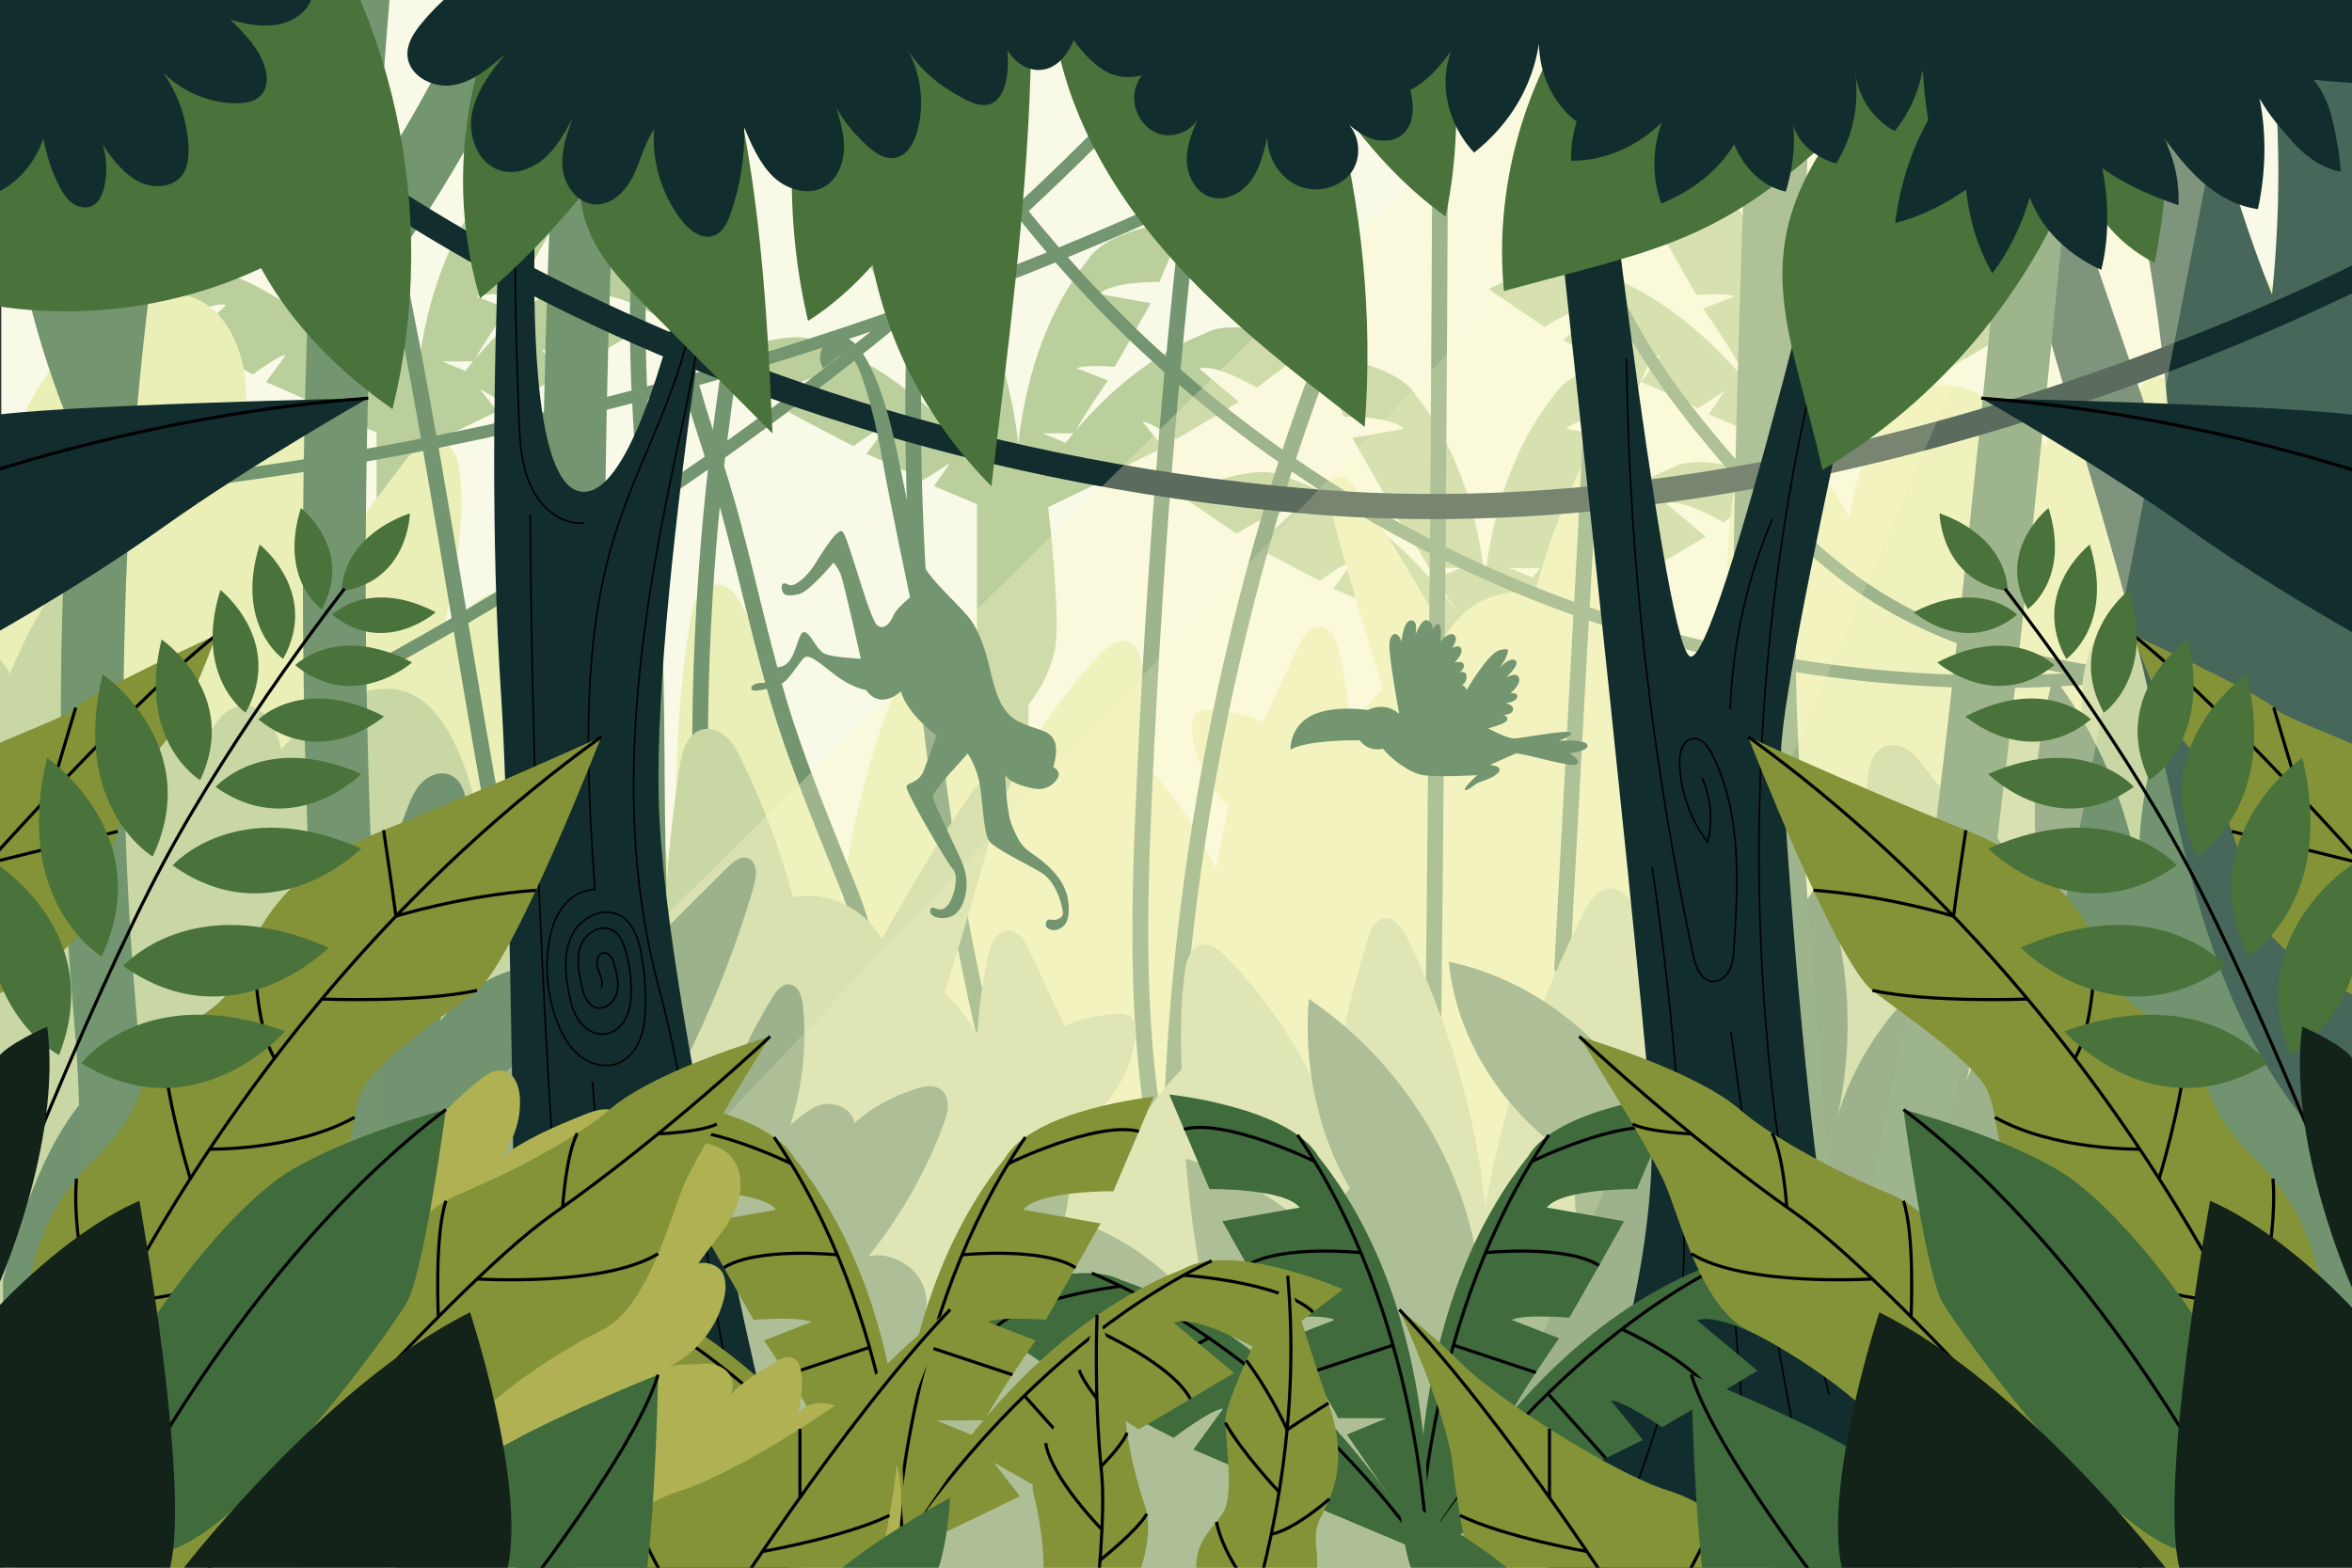 <?xml version="1.0" encoding="utf-8"?>
<!-- Generator: Adobe Illustrator 25.4.1, SVG Export Plug-In . SVG Version: 6.00 Build 0)  -->
<svg version="1.1" xmlns="http://www.w3.org/2000/svg" xmlns:xlink="http://www.w3.org/1999/xlink" x="0px" y="0px"
	 viewBox="0 0 750 500" style="enable-background:new 0 0 750 500;" xml:space="preserve">
<rect x="0" y="0" width="750" height="500" fill="#333333" stroke="none"/>
<style type="text/css">
	.st0{fill:#F8F9E6;}
	.st1{fill:#BACF9B;}
	.st2{clip-path:url(#SVGID_00000025445062265248322380000009265442824288875405_);}
	.st3{fill:#E9EFB7;}
	.st4{fill:#73956F;}
	.st5{fill:#C8D7A4;}
	.st6{clip-path:url(#SVGID_00000077287942346614106440000009423971709911842954_);}
	.st7{fill:#B4C9BC;}
	.st8{fill:#71936F;}
	.st9{clip-path:url(#SVGID_00000077287942346614106440000009423971709911842954_);fill:#466759;}
	.st10{fill:#122D2D;}
	.st11{opacity:0.31;fill:#FEFACC;}
	.st12{opacity:0.18;fill:#FEFACC;}
	.st13{fill:none;stroke:#000000;stroke-width:0.5;stroke-linecap:round;stroke-linejoin:round;stroke-miterlimit:10;}
	.st14{fill:#3F6B3D;}
	.st15{fill:none;stroke:#000000;stroke-miterlimit:10;}
	.st16{fill:#849238;}
	.st17{fill:#AFB153;}
	.st18{clip-path:url(#SVGID_00000075160777270178745310000016130725726770784957_);}
	.st19{fill:#4A723B;}
	.st20{fill:#14231A;}
	.st21{clip-path:url(#SVGID_00000167373873080311497420000016039133249715845022_);}
</style>
<g id="BACKGROUND">
</g>
<g id="OBJECTS">
	<g>
		<rect x="0.41" y="-0.29" class="st0" width="749.17" height="500.59"/>
		<g>
			<path class="st1" d="M400.81,123.64l17.24-13.07c0,0-23.32-10.32-33.79-4.24c-17.42,6.89-31.19,19.22-41.21,30.97
				c2.54-4.86,10.25-15.97,10.25-15.97l-9.97-3.87c2.38-1.26,12.13-0.47,12.13-0.47c2.27-3.84,11.52-20.3,11.52-20.3l-16.28-2.88
				c3.25-4.07,19-3.9,19-3.9l8.47-19.91c0,0-25.37,2.64-31.43,13.11c-14.67,18.38-20.12,41.33-22.03,58.44
				c-1.91-17.11-7.36-40.07-22.03-58.44c-6.07-10.48-31.43-13.11-31.43-13.11l8.47,19.91c0,0,15.75-0.17,19,3.9l-16.28,2.88
				c0,0,9.26,16.46,11.52,20.3c0,0,9.75-0.79,12.13,0.47l-9.97,3.87c0,0,8.72,12.56,10.67,16.81l10.18,0.03l-8.32,3.43l7.91,11.54
				c-10.19-14.03-29.12-35.19-55.4-44.06c-10.77-5.53-33.53,5.98-33.53,5.98l17.89,12.16c0,0,13.15-8.66,18.09-7l-12.13,11.23
				c0,0,16.69,8.84,20.67,10.84c0,0,7.77-5.94,10.46-6.17l-6.29,8.65c0,0,14.13,5.85,18.07,8.37l8.58-5.48l-5.14,7.38l13.72,5.77
				c0,0,0,32.45,0,43.76c0,11.31,6.67,21.06,6.67,21.06v63.9h9.72V224.7c0,0,6.37-7.29,8.43-17.44c2.06-10.15-2.14-45.49-2.14-45.5
				l15.8-7.63l-5.52-7.11l8.85,5.03c3.81-2.72,17.62-9.29,17.62-9.29l-6.72-8.31c2.69,0.09,10.76,5.62,10.76,5.62
				c3.88-2.2,20.09-11.89,20.09-11.89l-12.7-10.59C387.22,115.67,400.81,123.64,400.81,123.64z M342.32,138.16
				c-0.87,1.03-1.7,2.05-2.51,3.07l-7.37-3.04L342.32,138.16z M322.11,161.27l-0.06,0c-0.24-0.38-0.5-0.79-0.77-1.2L322.11,161.27z"
				/>
			<path class="st1" d="M647.82,100.73l17.24-13.07c0,0-23.32-10.32-33.79-4.24c-17.42,6.89-31.19,19.22-41.21,30.97
				c2.54-4.86,10.25-15.97,10.25-15.97l-9.97-3.87c2.38-1.26,12.13-0.47,12.13-0.47c2.27-3.84,11.52-20.3,11.52-20.3l-16.28-2.88
				c3.25-4.07,19-3.9,19-3.9l8.47-19.91c0,0-25.37,2.64-31.43,13.11c-14.67,18.38-20.12,41.33-22.03,58.44
				c-1.91-17.11-7.36-40.07-22.03-58.44c-6.07-10.48-31.43-13.11-31.43-13.11L526.72,67c0,0,15.75-0.17,19,3.9l-16.28,2.88
				c0,0,9.26,16.46,11.52,20.3c0,0,9.75-0.79,12.13,0.47l-9.97,3.87c0,0,8.72,12.56,10.67,16.81l10.18,0.03l-8.32,3.43l7.91,11.54
				c-10.19-14.03-29.12-35.19-55.4-44.06c-10.77-5.53-33.53,5.98-33.53,5.98l17.89,12.16c0,0,13.15-8.66,18.09-7l-12.13,11.23
				c0,0,16.69,8.84,20.67,10.84c0,0,7.77-5.94,10.46-6.17l-6.29,8.65c0,0,14.13,5.85,18.07,8.37l8.58-5.48l-5.14,7.38l13.72,5.77
				c0,0,0,32.45,0,43.76c0,11.31,6.67,21.06,6.67,21.06v63.9h9.72v-64.87c0,0,6.37-7.29,8.43-17.44c2.06-10.15-2.14-45.49-2.14-45.5
				l15.8-7.63l-5.52-7.11l8.85,5.03c3.81-2.72,17.62-9.29,17.62-9.29l-6.72-8.31c2.69,0.09,10.76,5.62,10.76,5.62
				c3.87-2.2,20.09-11.89,20.09-11.89l-12.7-10.59C634.23,92.76,647.82,100.73,647.82,100.73z M589.33,115.24
				c-0.87,1.03-1.7,2.06-2.51,3.07l-7.37-3.04L589.33,115.24z M569.12,138.36l-0.06,0c-0.24-0.38-0.5-0.79-0.77-1.2L569.12,138.36z"
				/>
			<path class="st1" d="M209.34,100.73l17.24-13.07c0,0-23.32-10.32-33.79-4.24c-17.42,6.89-31.19,19.22-41.21,30.97
				c2.54-4.86,10.25-15.97,10.25-15.97l-9.97-3.87c2.38-1.26,12.13-0.47,12.13-0.47c2.27-3.84,11.52-20.3,11.52-20.3l-16.28-2.88
				c3.25-4.07,19-3.9,19-3.9l8.47-19.91c0,0-25.37,2.64-31.43,13.11c-14.67,18.38-20.12,41.33-22.03,58.44
				c-1.91-17.11-7.36-40.07-22.03-58.44c-6.07-10.48-31.43-13.11-31.43-13.11L88.24,67c0,0,15.75-0.17,19,3.9l-16.28,2.88
				c0,0,9.26,16.46,11.52,20.3c0,0,9.75-0.79,12.13,0.47l-9.97,3.87c0,0,8.72,12.56,10.67,16.81l10.18,0.03l-8.32,3.43l7.91,11.54
				c-10.19-14.03-29.12-35.19-55.4-44.06c-10.77-5.53-33.53,5.98-33.53,5.98l17.89,12.16c0,0,13.15-8.66,18.09-7L60,108.56
				c0,0,16.69,8.84,20.67,10.84c0,0,7.77-5.94,10.46-6.17l-6.29,8.65c0,0,14.13,5.85,18.07,8.37l8.58-5.48l-5.14,7.38l13.72,5.77
				c0,0,0,32.45,0,43.76c0,11.31,6.67,21.06,6.67,21.06v63.9h9.72v-64.87c0,0,6.37-7.29,8.43-17.44c2.06-10.15-2.14-45.49-2.14-45.5
				l15.8-7.63l-5.52-7.11l8.85,5.03c3.81-2.72,17.62-9.29,17.62-9.29l-6.72-8.31c2.69,0.09,10.76,5.62,10.76,5.62
				c3.87-2.2,20.09-11.89,20.09-11.89l-12.7-10.59C195.76,92.76,209.34,100.73,209.34,100.73z M150.86,115.24
				c-0.86,1.03-1.7,2.06-2.51,3.07l-7.37-3.04L150.86,115.24z M130.64,138.36l-0.06,0c-0.24-0.38-0.5-0.79-0.77-1.2L130.64,138.36z"
				/>
			<path class="st1" d="M549.62,166.62l17.24-13.07c0,0-23.32-10.32-33.79-4.24c-17.42,6.89-31.19,19.22-41.21,30.97
				c2.54-4.86,10.25-15.97,10.25-15.97l-9.97-3.87c2.38-1.26,12.13-0.47,12.13-0.47c2.27-3.84,11.52-20.3,11.52-20.3l-16.28-2.88
				c3.25-4.07,19-3.9,19-3.9l8.47-19.91c0,0-25.37,2.64-31.43,13.11c-14.67,18.38-20.12,41.33-22.03,58.44
				c-1.91-17.11-7.36-40.07-22.03-58.44c-6.07-10.48-31.43-13.11-31.43-13.11l8.47,19.91c0,0,15.75-0.17,19,3.9l-16.28,2.88
				c0,0,9.26,16.46,11.52,20.3c0,0,9.75-0.79,12.13,0.47l-9.97,3.87c0,0,8.72,12.56,10.67,16.81l10.18,0.04l-8.32,3.43l7.91,11.54
				c-10.19-14.03-29.12-35.19-55.4-44.06c-10.77-5.53-33.53,5.98-33.53,5.98l17.89,12.16c0,0,13.15-8.66,18.09-7l-12.13,11.23
				c0,0,16.69,8.84,20.67,10.84c0,0,7.77-5.94,10.46-6.17l-6.29,8.65c0,0,14.13,5.85,18.07,8.37l8.58-5.48l-5.14,7.39l13.72,5.77
				c0,0,0,32.45,0,43.76c0,11.31,6.67,21.06,6.67,21.06v63.9h9.72v-64.87c0,0,6.37-7.29,8.43-17.44c2.06-10.15-2.14-45.49-2.14-45.5
				l15.8-7.63l-5.52-7.11l8.85,5.03c3.81-2.72,17.62-9.29,17.62-9.29l-6.72-8.31c2.69,0.09,10.76,5.62,10.76,5.62
				c3.87-2.2,20.09-11.89,20.09-11.89l-12.7-10.59C536.04,158.65,549.62,166.62,549.62,166.62z M491.14,181.13
				c-0.87,1.03-1.7,2.06-2.51,3.07l-7.37-3.04L491.14,181.13z M470.93,204.25l-0.06,0c-0.24-0.38-0.5-0.79-0.77-1.2L470.93,204.25z"
				/>
		</g>
		<g>
			<defs>
				<rect id="SVGID_1_" y="-0.29" width="750.14" height="500.29"/>
			</defs>
			<clipPath id="SVGID_00000101784764758457921640000001119945403878013831_">
				<use xlink:href="#SVGID_1_"  style="overflow:visible;"/>
			</clipPath>
			<g style="clip-path:url(#SVGID_00000101784764758457921640000001119945403878013831_);">
				<path class="st3" d="M749.74,107.35c-4.58,2.3-8.38,6.13-10.65,10.73c-4.97-11.7-11.04-24.64-20.29-33.35
					c-1.89-1.77-3.99-3.42-6.46-4.2c-2.47-0.78-5.39-0.54-7.35,1.15c-2.57,2.21-2.81,6.04-2.81,9.43
					c0.01,14.96,0.94,29.92,2.79,44.76c-2.38-5.97-6.75-10.27-12.13-13.79c-1.83-1.2-3.98-2.23-6.12-1.81
					c-3.07,0.61-4.78,3.87-5.81,6.83c-1.78,5.13-2.88,10.49-3.26,15.91c-1.02-3.51-2.75-7.11-4.9-10.07
					c-2.15-2.95-5.66-5.2-9.29-4.83c-3.15,0.32-5.85,2.53-7.55,5.2c-1.7,2.67-2.56,5.77-3.4,8.82c-5.09-6.14-12.05-10.9-18.85-15.06
					s-15.61-5.92-22.82-2.51c-5.59,2.64-9.45,7.93-12.38,13.37c-4.62,8.57-7.56,18.04-8.59,27.72
					c-4.64-10.32-12.18-18.22-19.74-26.63c-2.02-2.25-4.58-4.6-7.59-4.35c-4.19,0.34-6.22,5.21-7.18,9.3
					c-6.54,27.79-5.98,57.23,1.62,84.75c-6.45-8.58-16.62-14.23-27.17-16.18c0.98-22.15-1.02-42.85-4.29-64.77
					c-0.74-4.96-2.46-10.9-7.34-12.06c-2.75-0.66-5.68,0.59-7.72,2.54c-2.05,1.95-3.37,4.52-4.62,7.05
					c-6.89,14.06-12.42,28.78-16.49,43.9c-11.11-2.11-22.83,3.52-28.27,13.43c-9.06-16.04-18.3-31.95-28.9-47.01
					c-1.23-1.75-2.84-3.68-4.98-3.6c-1.93,0.08-3.42,1.9-3.78,3.8c-0.36,1.89,0.13,3.84,0.63,5.7c5.2,19.47,10.84,38.81,16.94,58.01
					c-3.82,3.95-7.35,8.6-10.4,13.17c-0.64-8.43-1.63-17.18-3.68-25.37c-0.81-3.26-2.44-7.11-5.78-7.42
					c-1.71-0.16-3.38,0.76-4.54,2.02c-1.16,1.26-1.91,2.84-2.63,4.4c-3.74,8.01-7.48,16.02-11.23,24.03
					c-4.8-2.49-10.43-3.3-15.8-3.88c-1.87-0.2-3.98-0.21-5.38,1.05c-1.57,1.41-1.63,3.83-1.4,5.93c0.98,8.88,5.12,17.38,11.51,23.62
					c-1.28,7-2.61,13.16-3.88,20.16c-5.58-12.18-12.97-23.47-22.34-33.05c0.32-10.45,0.4-20.82-1.05-31.17
					c-0.48-3.43-1.61-7.5-4.94-8.46c-3.1-0.89-6.1,1.54-8.35,3.85c-14.54,14.92-25.98,32.85-33.39,52.32
					c-0.97-19.66-5.98-39.16-11.58-58.03c-0.85-2.85-2.25-6.16-5.18-6.66c-3.38-0.58-5.89,2.97-7.41,6.04
					c-13.24,26.84-21.74,56-24.98,85.75c-5.69-32.49-16.48-64.44-31.45-93.82c-1.78-3.49-4.32-7.42-8.24-7.56
					c-2.63-0.09-5.05,1.71-6.41,3.97c-1.36,2.26-1.87,4.91-2.31,7.51c-4.73,27.73-4.82,56.02-4.9,84.16
					c-6.66-24.99-15.74-48.83-25.75-72.68c-1.21-2.89-3.27-6.29-6.39-5.99c-2.73,0.27-4.23,3.24-5.21,5.81
					c-2.79,7.28-5.58,14.55-8.36,21.83c-0.39-12.11-2.63-24.25-6.19-35.83c-0.77-2.51-2.01-5.37-4.57-5.97
					c-2.15-0.5-4.25,0.86-6.03,2.18c-3.8,2.82-7.53,5.73-11.17,8.75c3.34-16.4,6.63-31.69,5.18-48.37
					c-0.37-4.22-1.59-9.14-5.53-10.69c-2.47-0.97-5.34-0.22-7.53,1.27c-2.19,1.49-3.83,3.65-5.43,5.76
					c-7.71,10.19-15.42,20.38-23.13,30.57c2.24-12.07,3.2-26.54,1.03-38.62c-0.39-2.18-1-4.58-2.86-5.8
					c-2.15-1.41-5.02-0.63-7.41,0.33c-6.09,2.46-11.79,5.86-16.86,10.03c-1.54-9.72,0.4-17.89-1.46-27.56s-7.43-19.6-16.84-22.48
					c-7.29-2.22-15.21,0.28-21.93,3.88c-15.26,8.17-27.28,22.22-32.98,38.56c-5.22-0.4-9.72,1.27-13.34,5.05v260.97h748.78
					L749.74,107.35z"/>
				<path class="st4" d="M777.19,217.67c-25.53-1.07-51.1-0.51-76.62-1.98c-4.4-0.25-8.81-0.57-13.2-0.97
					c0.34-1.2-0.26-2.6-1.81-2.41c-3.33,0.42-6.67,0.79-10,1.12c-14.47-1.85-28.79-4.75-42.67-9.33
					c-10.55-3.48-20.78-7.94-30.36-13.58c-9.85-5.8-18.8-12.9-27.09-20.74c-8.33-7.88-16.05-16.41-23.54-25.09
					c-7.55-8.74-14.78-17.76-21.25-27.33c-8.3-12.26-15.42-25.6-20.05-39.71c-0.07-3.07-0.15-6.14-0.26-9.22
					c-0.06-1.75-1.58-2.54-2.93-2.38c-0.91-4.15-1.58-8.36-1.99-12.62c-0.27-2.87-0.42-5.75-0.45-8.63c-0.03-2.57-4.03-2.58-4,0
					c0.11,10.13,1.75,20.1,4.53,29.76c0.76,29.12-0.4,58.24-1.92,87.32c-0.52,10.03-1.07,20.07-1.61,30.1
					c-13.99-5.05-27.67-10.91-40.99-17.53c0.18-23.76,0.34-47.52,0.47-71.29c0.12-20.64,0.22-41.29,0.31-61.93
					c0.01-3.22-4.99-3.22-5,0c-0.16,36.78-0.36,73.57-0.62,110.35c-0.05,6.78-0.1,13.56-0.15,20.35
					c-8.39-4.32-16.63-8.94-24.7-13.85c-6.12-3.73-12.14-7.63-18.05-11.69c4.18-12.78,8.74-25.44,13.76-37.91
					c0.73-1.81,1.46-3.61,2.21-5.41c0.52-1.25-0.56-2.75-1.75-3.08c-1.44-0.4-2.56,0.49-3.08,1.75
					c-5.68,13.68-10.78,27.59-15.42,41.65c-11.27-7.95-22.13-16.49-32.52-25.57c1.66-18.02,3.52-36.01,5.6-53.98
					c18.21-8.44,36.19-17.37,53.89-26.83c3.19-1.7,6.38-3.43,9.55-5.16c2.26-1.24,0.24-4.69-2.02-3.45
					c-19.98,10.92-40.31,21.2-60.94,30.83c-0.06-1.21-1.35-2.2-2.49-2.2c-1.48,0-2.34,1.15-2.5,2.5c-0.08,0.71-0.16,1.42-0.24,2.13
					c-4.11,1.89-8.22,3.76-12.36,5.6c-9.03,4.01-18.11,7.88-27.25,11.64c-3.28-3.79-6.53-7.63-9.66-11.56
					c7.12-6.63,14.14-13.37,21.03-20.23c2.53-2.52,5.05-5.06,7.55-7.62c1.8-1.84-1.02-4.67-2.83-2.83
					c-9.19,9.39-18.62,18.56-28.23,27.51c-4.74-6.17-9.12-12.6-12.78-19.45c-1.7-3.19-3.22-6.46-4.52-9.83
					c-0.92-2.38-4.79-1.34-3.86,1.06c4.35,11.29,10.94,21.38,18.27,30.91c-9.19,8.49-18.58,16.78-28.12,24.87
					c0.2-4.61,0.44-9.22,0.71-13.83c0.14-2.36,0.29-4.71,0.45-7.06c0.22-3.21-4.79-3.2-5,0c-0.56,8.41-0.99,16.83-1.32,25.25
					c-0.92,0.77-1.85,1.54-2.78,2.3c-1.25,0.44-2.5,0.89-3.76,1.33c-15.69,5.47-31.51,10.57-47.43,15.31
					c0.5-3.23,1.02-6.45,1.56-9.67c0.22-1.33-0.35-2.69-1.75-3.08c-1.2-0.33-2.85,0.41-3.08,1.75c-0.7,4.18-1.36,8.37-2,12.56
					c-2.76,0.81-5.53,1.6-8.3,2.38c-1.36-5.01-2.59-10.05-3.59-15.17c-0.49-2.53-0.94-5.07-1.35-7.61
					c-0.22-1.33-1.87-2.08-3.08-1.75c-1.42,0.39-1.96,1.74-1.75,3.08c1.24,7.69,2.9,15.29,4.9,22.81c-3.55,0.99-7.1,1.96-10.65,2.91
					c-0.59-14.39-0.71-28.81,0.2-43.18c0.14-2.27,0.31-4.54,0.51-6.8c0.11-1.35-1.23-2.5-2.5-2.5c-1.45,0-2.38,1.15-2.5,2.5
					c-1.45,17.06-1.38,34.2-0.65,51.3c-0.8,0.21-1.59,0.43-2.39,0.63c-19.81,5.15-39.78,9.72-59.85,13.73
					c-3.46-19.54-7.1-39.04-11.18-58.46c-4.57-21.78-9.67-43.46-15.59-64.92c-0.74-2.68-1.49-5.37-2.26-8.04
					c-0.88-3.09-5.71-1.78-4.82,1.33c6.12,21.41,11.4,43.04,16.11,64.8c4.71,21.77,8.86,43.66,12.74,65.59
					c0.04,0.23,0.08,0.45,0.12,0.68c-7.08,1.38-14.18,2.69-21.29,3.93c-28.86,5.02-57.93,8.85-87.11,11.46
					c-3.61,0.32-7.21,0.62-10.82,0.91c-2.55,0.2-2.57,4.2,0,4c29.3-2.33,58.51-5.86,87.52-10.58c10.82-1.76,21.62-3.69,32.38-5.79
					c3.12,17.76,6.09,35.54,9.07,53.32c-22.97,13.34-46.37,25.92-70.13,37.79c-25.64,12.81-51.69,24.81-78.05,36.07
					c-3.32,1.42-6.65,2.83-9.99,4.23c-2.34,0.98-1.31,4.85,1.06,3.86c26.69-11.18,53.08-23.07,79.07-35.79
					c25.94-12.7,51.49-26.21,76.51-40.63c0.74-0.43,1.48-0.87,2.23-1.3c0.21,1.27,0.42,2.54,0.64,3.81
					c3.69,21.99,7.42,43.98,11.52,65.9c4.09,21.9,8.54,43.75,13.66,65.44c0.64,2.71,1.29,5.42,1.95,8.13
					c0.76,3.12,5.58,1.8,4.82-1.33c-5.28-21.65-9.87-43.46-14.05-65.35c-4.19-21.9-7.98-43.88-11.68-65.87
					c-0.75-4.47-1.5-8.94-2.25-13.4c18.5-10.82,36.71-22.15,54.57-34.01c0.45,6.23,0.89,12.46,1.28,18.69
					c1.14,18.02,1.58,36.04,1.71,54.09c0.13,17.92,0.13,35.85,1.05,53.75c0.91,17.74,2.74,35.48,6.45,52.87
					c0.46,2.15,0.95,4.29,1.47,6.43c0.76,3.13,5.58,1.8,4.82-1.33c-4.14-17.12-6.3-34.62-7.41-52.18
					c-1.13-17.79-1.23-35.62-1.34-53.44c-0.11-17.89-0.33-35.77-1.36-53.64c-0.54-9.48-1.23-18.95-1.91-28.42
					c2.45-1.65,4.9-3.3,7.34-4.97c3.27-2.24,6.52-4.5,9.77-6.77c-0.96,8.64-1.79,17.29-2.48,25.95
					c-1.89,23.86-2.73,47.81-2.52,71.74c0.12,13.29,0.01,26.88,3.2,39.86c0.77,3.12,5.59,1.8,4.82-1.33
					c-2.78-11.29-2.83-23.03-2.98-34.59c-0.16-11.89-0.06-23.77,0.29-35.66c0.54-18.06,1.69-36.11,3.43-54.09
					c3.64,13.01,6.73,26.17,10.06,39.28c2.05,8.07,4.14,16.15,6.52,24.13c2.46,8.25,5.36,16.38,8.4,24.44
					c2.99,7.94,6.14,15.81,9.31,23.68c2.24,5.57,4.58,11.13,6.58,16.79c1.11,3.13,2.09,6.35,2.76,9.6c0.07,0.33,0.13,0.66,0.19,0.99
					c0.01,0.08,0.07,0.43,0.09,0.57c0.06,0.48,0.11,0.97,0.12,1.45c0.01,0.41,0.01,0.81-0.02,1.22c-0.01,0.15-0.03,0.29-0.04,0.44
					c-0.01,0.03-0.01,0.06-0.02,0.11c-0.3,1.32-0.72,2.62-0.92,3.96c-0.41,2.72-0.18,5.41,0.2,8.12c0.3,2.14,0.73,4.25,1.2,6.35
					c0.7,3.14,5.52,1.81,4.82-1.33c-0.77-3.45-1.49-6.75-1.46-10.26c0-0.46,0.02-0.91,0.06-1.37c0.02-0.21,0.05-0.42,0.07-0.63
					c-0.08,0.82,0.01,0.02,0.05-0.18c0.13-0.66,0.31-1.3,0.48-1.94c1.31-4.82-0.01-9.67-1.41-14.33c-1.62-5.4-3.78-10.63-5.88-15.86
					c-3.01-7.49-6.04-14.98-8.96-22.51c-3.21-8.28-6.3-16.62-9.04-25.07c-2.48-7.67-4.57-15.47-6.6-23.27
					c-4.46-17.15-8.22-34.5-13.34-51.47c-0.6-1.98-1.21-3.96-1.82-5.93c0.1-0.9,0.2-1.8,0.3-2.7
					c18.38-13.06,36.34-26.72,53.78-41.01c1.2-0.98,2.39-1.98,3.58-2.97c0.2-0.07,0.4-0.14,0.6-0.21
					c-0.27,8.29-0.44,16.59-0.47,24.89c-0.08,18.7,0.43,37.39,1.53,56.06c1.09,18.57,2.77,37.11,5.02,55.58
					c2.26,18.51,5.08,36.95,8.48,55.28c3.4,18.29,7.37,36.48,11.91,54.52c0.58,2.29,1.16,4.57,1.76,6.86
					c0.81,3.11,5.63,1.79,4.82-1.33c-4.66-17.92-8.76-35.98-12.29-54.15c-3.54-18.22-6.52-36.55-8.9-54.96
					c-2.37-18.36-4.17-36.8-5.4-55.27c-1.23-18.56-1.88-37.17-1.94-55.77c-0.04-11.17,0.16-22.34,0.54-33.5
					c14.22-5.12,28.33-10.54,42.32-16.26c6.01,6.86,12.23,13.53,18.7,19.95c5.22,5.18,10.59,10.2,16.08,15.09
					c-0.1,1.08-0.21,2.16-0.3,3.25c-1.88,20.83-3.5,41.69-4.9,62.56c-1.4,20.97-2.58,41.96-3.57,62.96
					c-0.96,20.29-1.77,40.61-1.35,60.92c0.42,20.21,2.09,40.46,6.06,60.3c0.5,2.48,1.03,4.95,1.6,7.41
					c0.72,3.13,5.54,1.81,4.82-1.33c-0.66-2.88-1.26-5.76-1.82-8.65c1.43,1.05,4.06,0.42,4.1-1.92c0.3-17.85,1.36-35.68,3.07-53.45
					c1.72-17.9,4.11-35.73,7.09-53.47c2.98-17.71,6.56-35.33,10.73-52.8c4.03-16.87,8.61-33.62,13.8-50.17
					c0.41-1.32,0.84-2.63,1.26-3.94c2.57,1.75,5.16,3.49,7.77,5.18c11.7,7.59,23.8,14.56,36.23,20.87
					c-0.21,28.32-0.44,56.64-0.7,84.97c-0.19,20.64-0.4,41.29-0.62,61.93c-0.03,3.22,4.97,3.22,5,0
					c0.4-36.78,0.75-73.57,1.05-110.35c0.09-11.35,0.18-22.71,0.26-34.06c10.71,5.25,21.66,10.03,32.8,14.29
					c2.65,1.02,5.32,1.99,8,2.95c-1.07,19.82-2.15,39.64-3.22,59.45c-0.95,17.62-1.9,35.25-2.86,52.87c-0.17,3.22,4.83,3.21,5,0
					c1.69-31.26,3.38-62.52,5.07-93.77c0.3-5.61,0.62-11.22,0.93-16.83c24.62,8.44,50.08,14.43,75.87,17.91
					c30.34,4.1,61.12,4.76,91.6,1.82c0.44-0.04,0.89-0.09,1.33-0.14c4.84,0.61,9.68,1.11,14.53,1.51
					c25.84,2.13,51.78,1.65,77.68,2.39c3.17,0.09,6.34,0.2,9.51,0.33C779.76,221.77,779.75,217.77,777.19,217.67z M273.54,304.19
					C273.56,304.05,273.59,303.94,273.54,304.19L273.54,304.19z M229.53,120.93c-0.79,5.39-1.52,10.79-2.21,16.19
					c-1.5-4.76-2.98-9.51-4.35-14.31C225.15,122.2,227.34,121.57,229.53,120.93z M149.8,193.78c-0.38,0.22-0.77,0.44-1.15,0.67
					c-2.7-16.12-5.39-32.25-8.2-48.35c-0.19-1.09-0.39-2.18-0.58-3.27c16.52-3.29,32.97-6.96,49.32-11.03
					c4.14-1.03,8.28-2.09,12.41-3.17c0.51,10.49,1.25,20.97,2,31.45C185.99,171.83,168.04,183.05,149.8,193.78z M208.38,156.87
					c-0.52-7.26-1.02-14.53-1.43-21.8c-0.15-2.58-0.28-5.16-0.4-7.75c3.85-1.03,7.69-2.07,11.53-3.14c0.09,0.33,0.18,0.67,0.27,1.01
					c1.98,6.85,4.21,13.63,6.39,20.42c-0.81,0.57-1.61,1.14-2.42,1.71C217.7,150.54,213.05,153.72,208.38,156.87z M231.9,140.54
					c0.87-7.06,1.83-14.12,2.89-21.15c13.16-3.89,26.25-8.03,39.25-12.42c1.21-0.41,2.42-0.84,3.64-1.25
					C262.76,117.78,247.49,129.38,231.9,140.54z M297.46,94.5c9.4-7.98,18.64-16.13,27.7-24.49c0.79,0.99,1.58,1.98,2.38,2.96
					c2.06,2.53,4.16,5.04,6.29,7.52C321.79,85.38,309.67,90.04,297.46,94.5z M366.24,108.6c-9-8.44-17.58-17.32-25.74-26.57
					c5.29-2.18,10.57-4.4,15.82-6.66c6.85-2.96,13.68-5.99,20.47-9.09c-1.81,15.8-3.45,31.61-4.94,47.44
					C369.97,112.02,368.09,110.33,366.24,108.6z M393.56,197.1c-4.3,17.39-8,34.93-11.12,52.57c-3.18,18-5.75,36.11-7.67,54.28
					c-1.88,17.81-3.12,35.69-3.61,53.59c-0.04,1.33-0.06,2.66-0.09,3.98c-6.23-35.44-5.37-71.78-3.76-107.63
					c1.87-41.54,4.48-83.05,8.09-124.48c0.2-2.23,0.41-4.47,0.61-6.7c10.14,8.73,20.71,16.95,31.66,24.63
					C402.38,163.76,397.69,180.37,393.56,197.1z M595.25,213.28c-30.06-3.11-59.78-9.7-88.35-19.57
					c1.36-24.19,2.71-48.38,3.42-72.59c0.31-10.57,0.47-21.15,0.42-31.73c3.2,7.65,7.04,15.05,11.35,22.1
					c6.15,10.07,13.24,19.54,20.73,28.65c7.46,9.06,15.25,17.9,23.47,26.28c8.12,8.28,16.82,16.04,26.4,22.6
					c9.39,6.43,19.6,11.6,30.19,15.73c11.5,4.49,23.42,7.7,35.53,10.01C637.38,215.94,616.23,215.45,595.25,213.28z"/>
				<path class="st5" d="M-7.52,204.26c4.58,2.3,8.38,6.13,10.65,10.73c4.97-11.7,11.04-24.64,20.29-33.35
					c1.89-1.77,3.99-3.42,6.46-4.2s5.39-0.54,7.35,1.15c2.57,2.21,2.81,6.04,2.81,9.43c-0.01,14.96-0.94,29.92-2.79,44.76
					c2.38-5.97,6.75-10.27,12.13-13.79c1.83-1.2,3.98-2.23,6.12-1.81c3.07,0.61,4.78,3.87,5.81,6.83
					c1.78,5.13,2.88,10.49,3.26,15.91c1.02-3.51,2.75-7.11,4.9-10.07c2.15-2.95,5.66-5.2,9.29-4.83c3.15,0.32,5.85,2.53,7.55,5.2
					c1.7,2.67,2.56,5.77,3.4,8.82c5.09-6.14,12.05-10.9,18.85-15.06c6.81-4.16,15.61-5.92,22.82-2.51
					c5.59,2.64,9.45,7.93,12.38,13.37c4.62,8.57,7.56,18.04,8.59,27.72c4.64-10.32,12.18-18.22,19.74-26.63
					c2.02-2.25,4.58-4.6,7.59-4.35c4.19,0.34,6.22,5.21,7.18,9.3c6.54,27.79,5.98,57.23-1.62,84.75
					c6.45-8.58,16.62-14.23,27.17-16.18c-0.98-22.15,1.02-42.85,4.29-64.77c0.74-4.96,2.46-10.9,7.34-12.06
					c2.75-0.66,5.68,0.59,7.72,2.54c2.05,1.95,3.37,4.52,4.62,7.05c6.89,14.06,12.42,28.78,16.49,43.9
					c11.11-2.11,22.83,3.52,28.27,13.43c9.06-16.04,18.3-31.95,28.9-47.01c1.23-1.75,2.84-3.68,4.98-3.6
					c1.93,0.08,3.42,1.9,3.78,3.8c0.36,1.89-0.13,3.84-0.63,5.7c-5.2,19.47-10.84,38.81-16.94,58.01c3.82,3.95,7.35,8.6,10.4,13.17
					c0.64-8.43,1.63-17.18,3.68-25.37c0.81-3.26,2.44-7.11,5.78-7.42c1.71-0.16,3.38,0.76,4.54,2.02s1.91,2.84,2.63,4.4
					c3.74,8.01,7.48,16.02,11.23,24.03c4.8-2.49,10.43-3.3,15.8-3.88c1.87-0.2,3.98-0.21,5.38,1.05c1.57,1.41,1.63,3.83,1.4,5.93
					c-0.98,8.88-5.12,17.38-11.51,23.62c1.28,7,2.61,13.16,3.88,20.16c5.58-12.18,12.97-23.47,22.34-33.05
					c-0.32-10.45-0.4-20.82,1.05-31.17c0.48-3.43,1.61-7.5,4.94-8.46c3.1-0.89,6.1,1.54,8.35,3.85
					c14.54,14.92,25.98,32.85,33.39,52.32c0.97-19.66,5.98-39.16,11.58-58.03c0.85-2.85,2.25-6.16,5.18-6.66
					c3.38-0.58,5.89,2.97,7.41,6.04c13.24,26.84,21.74,56,24.98,85.75c5.69-32.49,16.48-64.44,31.45-93.82
					c1.78-3.49,4.32-7.42,8.24-7.56c2.63-0.09,5.05,1.71,6.41,3.97c1.36,2.26,1.87,4.91,2.31,7.51c4.73,27.73,4.82,56.02,4.9,84.16
					c6.66-24.99,15.74-48.83,25.75-72.68c1.21-2.89,3.27-6.29,6.39-5.99c2.73,0.27,4.23,3.24,5.21,5.81
					c2.79,7.28,5.58,14.55,8.36,21.83c0.39-12.11,2.63-24.25,6.19-35.83c0.77-2.51,2.01-5.37,4.57-5.97
					c2.15-0.5,4.25,0.86,6.03,2.18c3.8,2.82,7.53,5.73,11.17,8.75c-3.34-16.4-6.63-31.69-5.18-48.37c0.37-4.22,1.59-9.14,5.53-10.69
					c2.47-0.97,5.34-0.22,7.53,1.27c2.19,1.49,3.83,3.65,5.43,5.76c7.71,10.19,15.42,20.38,23.13,30.57
					c-2.24-12.07-3.2-26.54-1.03-38.62c0.39-2.18,1-4.58,2.86-5.8c2.15-1.41,5.02-0.63,7.41,0.33c6.09,2.46,11.79,5.86,16.86,10.03
					c1.54-9.72-0.4-17.89,1.46-27.56c1.86-9.67,7.43-19.6,16.84-22.48c7.29-2.22,15.21,0.28,21.93,3.88
					c15.26,8.17,27.28,22.22,32.98,38.56c5.22-0.4,9.72,1.27,13.34,5.05V500H0.96L-7.52,204.26z"/>
			</g>
		</g>
		<g>
			<defs>
				<rect id="SVGID_00000028296110490519768290000015552264131093965730_" x="0.96" width="749.17" height="500"/>
			</defs>
			<clipPath id="SVGID_00000008146585007530715070000016959818738704871080_">
				<use xlink:href="#SVGID_00000028296110490519768290000015552264131093965730_"  style="overflow:visible;"/>
			</clipPath>
			<g style="clip-path:url(#SVGID_00000008146585007530715070000016959818738704871080_);">
				<path class="st7" d="M618.37,244.48c0.32,0.33,0.62,0.67,0.94,1.01C618.95,244.98,618.5,244.1,618.37,244.48z"/>
				<path class="st7" d="M619.61,245.81c-0.1-0.11-0.2-0.21-0.3-0.32C619.42,245.65,619.53,245.77,619.61,245.81z"/>
				<path class="st8" d="M756.11,316.4c-19.01-38.65-41.54-75.33-49.1-117.73c-17.14,23.54-25.74,51.23-24.9,80.34
					c-4.17-22.68-13.25-44.95-27.31-63.22c-7.49,27.02-8.03,56.71-0.93,83.83c-7.74-20.21-19.34-37.83-34.07-53.61
					c4.12,26.47,15.19,52.37,30.57,74.3c-11.19,4.36-19.83,13.55-23.39,24.87c3.2-13.66,3.02-28.05-1.75-41.25
					c-18.2,11.68-33.19,31.25-39.22,52.01c5.42-24.53,3.98-52.03-5.13-75.44c-15.3,19.55-24.82,43.57-27.15,68.29
					c-1.67-16.44-4.98-34.24-12.23-49.09c-10.82,17.2-15.39,36.35-14.73,56.66c-14.23-24.75-36.87-43.68-64.79-49.65
					c2.52,26.33,19.54,50.77,42.2,64.43c-3.05,7.93-2.28,16.41,0.44,24.46c-5.36-6.63-12.35-11.68-20.84-12.53
					c-7.55,7.88-11.82,17.07-11.61,27.98c-2.92-36.99-24.11-71.63-54.8-92.49c-1.82,20.29,2.7,42.82,13.05,60.36
					c-4.81,6.17-6.2,13.29-5.38,21.07c-12.32-14.59-28.65-25.03-46.96-30.43c1.53,18.61,4.24,38.21,9.4,56.15
					c-10.81-18.59-27.57-31.31-47.86-37.74c1.8-8.84,2.67-17.87,2.52-26.89c-19.91,15.8-36.83,36.26-47.42,59.37
					c1.74-5,0.49-10.91-3.12-14.78c-3.61-3.87-9.64-6.3-14.74-4.9c10.2-12.64,18.34-26.93,24.01-42.15c0.72-1.93,1.41-3.93,1.4-5.99
					c0-2.06-0.82-4.23-2.55-5.36c-2.14-1.39-4.96-0.85-7.39-0.09c-7.28,2.3-14.32,5.91-19.92,11.1c-0.4-4.21-5.35-6.73-9.53-6.11
					c-4.18,0.62-7.59,3.94-10.85,6.63c3.91-12.25,5.28-25.3,4-38.1c-0.29-2.92-1.46-6.56-4.39-6.75c-2.26-0.15-3.95,1.97-5.15,3.89
					c-7.17,11.48-12.86,23.62-15.82,36.83c0.68-3.49,0.92-7.55-1.5-10.15c-2.37-2.54-6.52-2.63-9.66-1.15
					c-3.14,1.48-4.94,4.47-7.2,7.1c11.74-21.53,21.18-44.33,28.09-67.86c0.97-3.31,1.17-8.06-2.16-8.99
					c-2.22-0.62-4.34,1.13-5.98,2.76c-21.26,21.12-43.12,42.44-61.4,66.2c4.94-6.93,8.6-14.78,10.68-23.04
					c0.92-3.67,1.26-8.22-1.71-10.56c-1.84-1.45-4.39-1.53-6.72-1.37c-13.21,0.9-24.59,7.51-32.69,17.99
					c4.39-21.71,8.8-43.61,8.58-65.75c-0.05-5.07-1.17-11.29-5.98-12.88c-3-0.99-6.38,0.42-8.58,2.69
					c-2.19,2.28-3.44,5.28-4.58,8.23c-8.53,21.96-14.38,44.96-17.38,68.33c-26.14,0.27-59.14,0.5-78.97,17.53
					c-10.8,9.28-17.67,22.3-23.03,35.5c-12.5,30.75-18.15,64.27-16.43,97.42c0.35,6.79,1.23,14.09,5.79,19.14
					c4.71,5.22,12.17,6.74,19.11,7.91c57.94,9.79,116.66,14.95,175.41,15.43c40.25,0.33,80.48-1.54,120.68-3.41
					c5.91-0.27,12.25-0.78,17.93-2.48c6.81,3.09,15.25,4.03,22.87,4.41c98.3,4.95,196.97,7.48,294.35,21.84
					c24.77,3.65,50.5,8.01,74.44,0.69c41.19-12.59,65.64-57.78,66.78-100.84C792.51,396.29,775.12,355.05,756.11,316.4z
					 M337.09,398.13c2.21,9.91,5.98,19.48,11.17,28.21c-2.85-3.26-6.35-3.49-9.54-1.35c-4.34-2.49-9.64-3.43-12.74-0.5
					C330.69,416.17,334.41,407.3,337.09,398.13z"/>
				<path class="st7" d="M619.61,245.81c0.06,0.07,0.12,0.13,0.18,0.2c-0.01-0.09-0.03-0.18-0.05-0.27
					C619.71,245.82,619.67,245.83,619.61,245.81z"/>
			</g>
			<path style="clip-path:url(#SVGID_00000008146585007530715070000016959818738704871080_);fill:#466759;" d="M779.39,391.63
				c-32.49-13.19-55.34-43.54-68.77-75.93c-13.43-32.39-18.94-67.4-27.02-101.52c-13.12-55.45-33.19-109.15-44.73-164.95
				c5.7-1.88,9.91-3.87,15.6-5.75c12.79,37.22,25.77,74.89,38.56,112.12c-2.39-47.93-9.59-94.4-23.73-140.25
				c10.53-1.5,19.24-3.75,29.3-7.23c7.07,28.85,14.72,58.32,25.9,85.83c3.21-30.93,2.56-61.64-1.79-92.43
				c16.27,0.62,31.87,1.07,47.96,3.52c3.9,108.51-18.09,216.92-0.27,324.02C773.93,350.23,772.77,371.2,779.39,391.63z"/>
			<g style="clip-path:url(#SVGID_00000008146585007530715070000016959818738704871080_);">
				<path class="st4" d="M57.32,29.49L37.64,25.9c-3.77,20.7-6.95,41.48-9.55,62.33c-5.06-21.45-7.5-43.56-7.08-65.48l-20-0.38
					C0.27,61.49,7.9,101.19,23.05,137.26c-5.07,62.85-4.87,126.09,0.65,189.02c3.08,35.16,1.67,71.73,0.31,107.11
					c-0.69,17.92-1.4,36.45-1.53,54.61l20,0.14c0.12-17.85,0.83-36.22,1.51-53.98c1.39-35.99,2.82-73.21-0.37-109.62
					C34.99,226.03,39.6,126.76,57.32,29.49z"/>
				<path class="st4" d="M118.41,93.98c24.67-34.01,45.24-70.93,61.14-109.83l-18.51-7.57c-11.24,27.49-24.9,53.94-40.76,79.02
					c1.19-20.56,2.65-41.09,4.42-61.55l-19.93-1.72C94.96,106.32,93.96,222,101.82,336.14c3.4,49.38,2.59,98.73,0.33,157.62
					l19.99,0.77c2.29-59.54,3.1-109.49-0.36-159.76C116.28,254.89,115.17,174.25,118.41,93.98z"/>
				<g>
					<path class="st4" d="M181.22,514.25l-19.83-2.63c1.54-11.63,3.3-23.47,5-34.93c6.04-40.79,12.29-82.98,10.27-123.9
						c-5.83-118.11-5.04-237.83,2.36-355.86l19.96,1.25c-7.36,117.28-8.15,236.25-2.35,353.62c2.12,42.89-4.28,86.06-10.47,127.81
						C184.49,491,182.74,502.77,181.22,514.25z"/>
				</g>
				<g>
					<path class="st4" d="M580.73,572.2l-6.68-71.27c-0.85-9.05-20.79-222.32-21.38-287.77c-0.59-65.28,5.54-212.11,5.6-213.58
						l19.98,0.84c-0.06,1.47-6.16,147.79-5.58,212.56c0.37,40.93,8.73,143.93,14.86,214.49c7.37-38.53,16.03-82.91,21.07-105.75
						c9.69-43.88,31.55-274.25,32.38-282.99L644-27.11l19.98,0.91l-3.06,66.58c-0.92,9.78-22.69,239.95-32.78,285.66
						c-9.92,44.95-34.06,174.48-34.3,175.79L580.73,572.2z"/>
				</g>
			</g>
			<g style="clip-path:url(#SVGID_00000008146585007530715070000016959818738704871080_);">
				<path class="st10" d="M456.76,165.57c-12.54,0-25.17-0.48-37.87-1.52c-119.67-9.79-209.75-47.77-264.24-77.91
					c-59.16-32.72-89.54-62.7-90.81-63.96l5.65-5.67c0.3,0.3,31.04,30.6,89.33,62.79c53.76,29.69,142.64,67.11,260.73,76.77
					c90.11,7.37,178.27-14.02,236.36-33.27c63.07-20.89,105.31-43.84,105.73-44.07l3.84,7.02c-0.42,0.23-43.17,23.47-106.88,44.59
					C607.91,147.15,534.59,165.57,456.76,165.57z"/>
			</g>
		</g>
		<g>
			<polygon class="st11" points="509.18,0 0.41,500.29 617.08,500.29 714.67,0 			"/>
			<polygon class="st12" points="568.29,0 94.88,500.29 459.63,500.29 675.69,0 			"/>
		</g>
		<g>
			<path class="st4" d="M411.5,239.06c0,0-0.3-7.26,6.67-10.81c6.96-3.56,18.07-1.78,18.07-1.78s5.04-2.96,9.93,1.19
				c0,0-3.41-18.52-3.11-22.37c0.3-3.85,2.81-4.15,3.85-0.59c0,0,0.44-6.52,2.96-6.81c2.52-0.3,1.48,4.59,1.48,4.59
				s1.93-5.36,3.85-4.61c1.93,0.75,1.63,2.98,1.63,2.98s1.63-3.11,2.37-1.19c0.74,1.93,0,5.04,0,5.04s2.81-3.41,4.44-2.22
				c1.63,1.19-0.59,4.15-0.59,4.15s2.52-1.33,2.96,0.44c0.44,1.78-2.22,4.3-2.22,4.3s2.52-0.89,2.96,0.59
				c0.44,1.48-1.48,2.52-1.48,2.52s2.37-0.89,2.37,1.33c0,2.22-1.48,2.62-1.48,2.62s1.19,0.34,1.48,1.67c0,0,6.96-11.85,10.52-12.74
				c3.56-0.89,2.81,0.3,2.22,1.78c-0.59,1.48-0.59,1.48-0.59,1.48l-1.63,2.37c0,0,3.26-3.56,5.04-2.37
				c1.78,1.19-2.96,5.48-2.96,5.48s3.56-2.07,4.15,0.15c0.59,2.22-2.81,4.89-2.81,4.89s2.67-0.44,2.22,1.19
				c-0.44,1.63-3.7,1.93-3.7,1.93s2.81,0.58,2.37,2.22c-0.44,1.63-3.11,1.49-3.11,1.49s1.78,0.59,1.19,1.78
				c-0.59,1.19-6.02,2.56-6.02,2.56s5.87,3.21,8.24,3.21c2.37,0,16.44-2.81,17.93-1.93c1.48,0.89-3.56,2.67-3.56,2.67
				s8.3-0.59,9.04,1.33c0.74,1.93-5.78,2.67-5.78,2.67s3.7,1.78,2.52,3.41c-1.19,1.63-18.22-4-19.85-3.26c-1.63,0.74-8,3.56-8,3.56
				s4,0.29,2.96,2.07c-1.04,1.78-4.59,2.81-6.22,3.41c-1.63,0.59-3.56,2.81-4.59,2.52c-1.04-0.3,3.85-4.74,3.85-4.74
				s-12.44,0.74-17.19,0c-4.74-0.74-10.67-5.63-12.89-8.44c0,0-4.44,1.33-7.41-2.67C433.57,236.1,417.43,235.8,411.5,239.06z"/>
			<path class="st4" d="M267.11,107.15c0,0,4.59-1.33,9.78,8.59c5.19,9.93,7.85,22.22,9.78,31.41c1.93,9.19,5.78,29.78,8.44,34.22
				c2.67,4.44,9.78,10.81,13.33,14.96c3.56,4.15,5.63,10.22,7.26,17.19c1.63,6.96,3.41,13.93,9.33,16.74
				c5.93,2.81,8.74,2.22,10.81,5.33c2.07,3.11,0,9.04,0,9.04s1.78,0.89,1.78,2.37s-2.96,5.19-7.26,4.59
				c-4.3-0.59-8.89-2.37-9.78-4.44c0,0,0.15,11.7,2.22,16.44c2.07,4.74,2.96,6.37,6.22,8.59c3.26,2.22,10.52,7.41,11.56,14.96
				c1.04,7.56-1.78,8.74-3.41,9.33c-1.63,0.59-3.85-0.3-3.7-1.63c0.15-1.33,0.59-1.78,1.93-1.48c1.33,0.3,3.56-0.59,3.56-2.07
				s-1.78-9.78-6.81-12.89c-5.04-3.11-14.81-7.56-16.74-10.22c-1.93-2.67-2.07-14.37-3.26-19.41c-1.19-5.04-3.56-8.44-3.56-8.44
				s-10.96,11.7-11.11,13.63c-0.15,1.93,8.44,18.22,9.93,22.81c1.48,4.59,0.89,10.81-2.07,14.07c-2.96,3.26-9.04,2.07-8.74-0.44
				c0.3-2.52,2.81,1.33,5.33-1.33c2.52-2.67,3.78-9.93,2.04-11.7c-1.74-1.78-15.37-25.04-14.93-26.52c0.44-1.48,4-0.89,5.63-5.33
				c1.63-4.44,4-10.96,4-10.96s-9.19-6.52-11.41-14.07c0,0-6.37,6.22-11.11-0.44c0,0-4.59-0.59-10.37-5.19
				c-5.78-4.59-7.85-6.07-9.19-5.19c-1.33,0.89-4.74,6.81-6.96,8.15c-2.22,1.33-8.74,3.11-9.78,2.22c-1.04-0.89,0.74-2.22,2.67-2.22
				s3.56,0,4.59-0.59s1.48-1.63,1.48-1.63s-4.59-1.63-2.52-2.37c2.07-0.74,4.3,0.15,6.37-3.56c2.07-3.7,2.52-9.5,4.74-7.79
				c2.22,1.71,3.41,5.71,6.07,6.75c2.67,1.04,11.26,1.48,11.26,1.48S269.04,185.37,268,183s-2.22-3.56-2.22-3.56
				s-7.7,9.33-11.11,10.07c-3.41,0.74-4.89,0.59-5.33-1.48c-0.44-2.07,0.59-2.37,2.22-1.48c1.63,0.89,5.63-2.52,7.85-5.93
				c2.22-3.41,7.41-12.3,9.19-11.11c1.78,1.19,8.74,28.59,11.26,30.07c2.52,1.48,4.15-1.33,5.19-3.56c1.04-2.22,5.14-5.48,5.14-5.48
				s-6.48-30.67-8.7-43.41c-2.22-12.74-6.07-27.7-9.04-32.15c-2.96-4.44-6.67,0.15-6.67,0.15l-3.26,2.37c0,0-2.07-2.81-0.3-6.52
				S267.11,107.15,267.11,107.15z"/>
		</g>
		<g>
			<g>
				<path class="st10" d="M255.8,500c0,0-43.92-173.19-45.75-244.92c-1.83-71.73,26.1-228.37,26.1-228.37L234.9,0
					c0,0-22.12,157.19-48.79,156.87c-26.67-0.32-11.37-154.62-11.37-154.62L163.5,0c0,0-10.28,122.72-3.74,221.22
					c4.04,60.82,5.15,278.78,5.15,278.78H255.8z"/>
				<g>
					<path class="st13" d="M240.89,3c-11.11,43.24-13.88,89.73-23.48,133.33c-12.93,58.7-23.06,120.34-7.39,178.37
						c16.51,61.17,14.29,126.22,41.11,183.62"/>
					<path class="st13" d="M191.72,314.93c0.79-1.92-0.42-4-1.08-5.97c-0.66-1.97-0.18-4.87,1.88-5.05
						c1.89-0.17,2.95,2.09,3.43,3.93c0.78,2.95,1.56,6.08,0.71,9.01c-0.85,2.93-3.99,5.42-6.88,4.42c-2.73-0.95-3.72-4.23-4.33-7.06
						c-0.89-4.15-1.76-8.57-0.29-12.54c1.48-3.98,6.29-7.02,10.05-5.05c2.4,1.26,3.56,4.02,4.3,6.63c1.16,4.1,1.76,8.37,1.76,12.64
						c0,2.99-0.31,6.07-1.65,8.74c-1.34,2.68-3.88,4.9-6.86,5.2c-3.25,0.32-6.38-1.71-8.22-4.4c-1.84-2.69-2.62-5.96-3.22-9.17
						c-1.11-6-1.65-12.49,1.05-17.97s9.72-9.2,15.15-6.41c4.3,2.22,6.04,7.42,6.94,12.18c1.1,5.8,1.54,11.73,1.32,17.63
						c-0.13,3.47-0.5,7-1.84,10.2c-1.34,3.21-3.77,6.09-7.02,7.31c-4.04,1.52-8.76,0.2-12.12-2.51c-3.36-2.72-5.53-6.64-7.08-10.67
						c-3.03-7.85-3.99-16.49-2.76-24.82c0.61-4.11,1.78-8.25,4.23-11.61c2.45-3.36,6.33-5.87,10.49-5.88
						c-2.54-37.62-4.77-77.58,6.52-113.56c7.13-22.71,19.57-43.73,24.16-67.09c6.62-33.76,15.53-69.53,22.88-103.13"/>
					<path class="st13" d="M170.75,4.28c-8.24,42.07-6.83,85.35-5.32,128.19c0.33,9.45,0.89,19.56,6.57,27.13
						c3.3,4.4,8.57,7.65,14.05,7.24"/>
					<path class="st13" d="M169.08,164.33c0.61,95.68,5.18,191.34,13.7,286.65c1.41,15.76-0.33,32.55-0.08,48.37
						c-0.2-0.42-0.39-0.83-0.59-1.25"/>
					<path class="st13" d="M188.93,345.25c4.03,50.22,8.05,100.44,12.08,150.66"/>
					<path class="st13" d="M198.06,380.84c4.5,38.2,9,76.4,13.5,114.6"/>
					<path class="st13" d="M207.49,347.05c4.9,39.09,9.8,78.18,14.7,117.27"/>
				</g>
			</g>
			<g>
				<path class="st10" d="M493.33,500c0,0,38.22-82.78,32.89-147.67c-5.33-64.89-32.3-310.81-32.3-310.81l14.06-32.94
					c0,0,21.8,193.53,30.68,200.64S592,27.89,592,27.89L611.56,27c0,0-45.33,192.74-43.56,214.59
					c1.78,21.85,11.56,218.52,43.56,258.41H493.33z"/>
				<g>
					<path class="st13" d="M518.66,114.56c0.79,63.87,7.92,127.66,21.27,190.12c0.77,3.6,2.37,7.96,6.03,8.32
						c2.34,0.23,4.52-1.49,5.57-3.59c1.06-2.1,1.23-4.52,1.38-6.86c1.37-20.98,2.51-43.09-6.88-61.9c-1.32-2.64-3.62-5.58-6.52-5.02
						c-3.08,0.59-4,4.53-3.92,7.67c0.22,9.08,3.39,18.06,8.91,25.28c1.74-6.7,1.14-13.99-1.68-20.32"/>
					<path class="st13" d="M588.41,81.03c-34.81,117.66-36.63,244.9-5.2,363.51"/>
					<path class="st13" d="M526.84,276.76c4.43,29.7,7.52,59.59,9.27,89.57c1.21,20.79,1.76,41.77-1.6,62.33
						c-4.03,24.61-13.57,47.94-23.03,71.01"/>
					<path class="st13" d="M549.56,374.95c3.25,40.36,6.5,80.71,9.76,121.07"/>
					<path class="st13" d="M551.97,329.23c5.81,43.13,12.08,86.21,20.39,128.92c2.85,14.63,6.19,29.77,15.36,41.51"/>
					<path class="st13" d="M551.73,226.1c0.75-20.71,5.29-41.27,13.32-60.37"/>
				</g>
			</g>
		</g>
		<g>
			<g>
				<g>
					<g>
						<path class="st14" d="M451.64,496.06c0,0,31.54-67.87,92.39-91.95c15.86-9.2,51.18,6.42,51.18,6.42l-26.11,19.79
							c0,0-20.57-12.08-27.9-9.17l19.23,16.04c0,0-24.56,14.67-30.42,18.01c0,0-12.22-8.37-16.3-8.51l10.18,12.59
							c0,0-20.91,9.95-26.68,14.07l-13.4-7.61l8.36,10.77L451.64,496.06z"/>
						<g>
							<path class="st15" d="M451.64,496.06c0.95-1.93,39.17-64.46,101.67-94.67"/>
							<path class="st15" d="M517.14,423.94c0,0,23.44,10.4,29.37,21.53"/>
							<path class="st15" d="M544.36,406.02c0,0,31.22,2.03,41.27,11.76"/>
							<line class="st15" x1="493.58" y1="444.45" x2="512.05" y2="465.1"/>
						</g>
					</g>
					<g>
						<path class="st14" d="M452.72,494.65c0,0-6.36-74.57,34.48-125.71c9.19-15.87,47.61-19.86,47.61-19.86l-12.83,30.15
							c0,0-23.85-0.26-28.77,5.9l24.66,4.37c0,0-14.02,24.94-17.45,30.75c0,0-14.76-1.19-18.37,0.71l15.09,5.87
							c0,0-13.21,19.02-16.16,25.46l-15.42,0.05l12.6,5.19L452.72,494.65z"/>
						<g>
							<path class="st15" d="M452.72,494.65c-0.14-2.14,1.96-75.4,41.18-132.67"/>
							<path class="st15" d="M473.72,399.52c0,0,25.51-2.63,36.19,4.09"/>
							<path class="st15" d="M488.44,370.44c0,0,28.1-13.76,41.66-10.3"/>
							<line class="st15" x1="463.47" y1="429.02" x2="489.76" y2="437.76"/>
						</g>
					</g>
					<g>
						<path class="st14" d="M454.94,494.65c0,0,6.36-74.57-34.48-125.71c-9.19-15.87-47.61-19.86-47.61-19.86l12.83,30.15
							c0,0,23.85-0.26,28.77,5.9l-24.66,4.37c0,0,14.02,24.94,17.45,30.75c0,0,14.76-1.19,18.37,0.71l-15.09,5.87
							c0,0,13.21,19.02,16.16,25.46l15.42,0.05l-12.6,5.19L454.94,494.65z"/>
						<g>
							<path class="st15" d="M454.94,494.65c0.14-2.14-1.96-75.4-41.18-132.67"/>
							<path class="st15" d="M433.93,399.52c0,0-25.51-2.63-36.19,4.09"/>
							<path class="st15" d="M419.22,370.44c0,0-28.1-13.76-41.66-10.3"/>
							<line class="st15" x1="444.19" y1="429.02" x2="417.9" y2="437.76"/>
						</g>
					</g>
					<g>
						<path class="st14" d="M454.58,495.36c0,0-34.99-66.15-97.01-87.07c-16.31-8.37-50.78,9.05-50.78,9.05l27.1,18.41
							c0,0,19.92-13.12,27.39-10.6l-18.37,17.01c0,0,25.28,13.39,31.31,16.42c0,0,11.77-8.99,15.84-9.34l-9.52,13.1
							c0,0,21.4,8.85,27.37,12.67l12.99-8.3l-7.79,11.18L454.58,495.36z"/>
						<g>
							<path class="st15" d="M454.58,495.36c-1.04-1.88-42.44-62.35-106.41-89.3"/>
							<path class="st15" d="M385.45,426.72c0,0-22.88,11.59-28.22,23.02"/>
							<path class="st15" d="M357.34,410.23c0,0-31.08,3.63-40.61,13.88"/>
							<line class="st15" x1="410.04" y1="445.98" x2="392.66" y2="467.56"/>
						</g>
					</g>
				</g>
				<g>
					<g>
						<path class="st16" d="M284.71,496.77c0,0,31.54-67.87,92.39-91.95c15.86-9.2,51.18,6.42,51.18,6.42l-26.11,19.79
							c0,0-20.57-12.08-27.9-9.17l19.23,16.04c0,0-24.56,14.67-30.42,18.01c0,0-12.22-8.37-16.3-8.51l10.18,12.59
							c0,0-20.91,9.95-26.68,14.07l-13.4-7.61l8.36,10.77L284.71,496.77z"/>
						<g>
							<path class="st15" d="M284.71,496.77c0.95-1.93,39.17-64.46,101.67-94.67"/>
							<path class="st15" d="M350.21,424.65c0,0,23.44,10.4,29.37,21.53"/>
							<path class="st15" d="M377.44,406.73c0,0,31.22,2.03,41.27,11.76"/>
							<line class="st15" x1="326.66" y1="445.15" x2="345.13" y2="465.81"/>
						</g>
					</g>
					<g>
						<path class="st16" d="M285.79,495.35c0,0-6.36-74.57,34.48-125.71c9.19-15.87,47.61-19.86,47.61-19.86l-12.83,30.15
							c0,0-23.85-0.26-28.77,5.9l24.66,4.37c0,0-14.02,24.94-17.45,30.75c0,0-14.76-1.19-18.37,0.71l15.09,5.87
							c0,0-13.21,19.02-16.16,25.46l-15.42,0.05l12.6,5.19L285.79,495.35z"/>
						<g>
							<path class="st15" d="M285.79,495.35c-0.14-2.14,1.96-75.4,41.18-132.67"/>
							<path class="st15" d="M306.8,400.22c0,0,25.51-2.63,36.19,4.09"/>
							<path class="st15" d="M321.51,371.14c0,0,28.1-13.76,41.66-10.3"/>
							<line class="st15" x1="296.54" y1="429.72" x2="322.83" y2="438.47"/>
						</g>
					</g>
					<g>
						<path class="st16" d="M288.01,495.35c0,0,6.36-74.57-34.48-125.71c-9.19-15.87-47.61-19.86-47.61-19.86l12.83,30.15
							c0,0,23.85-0.26,28.77,5.9l-24.66,4.37c0,0,14.02,24.94,17.45,30.75c0,0,14.76-1.19,18.37,0.71l-15.09,5.87
							c0,0,13.21,19.02,16.16,25.46l15.42,0.05l-12.6,5.19L288.01,495.35z"/>
						<g>
							<path class="st15" d="M288.01,495.35c0.14-2.14-1.96-75.4-41.18-132.67"/>
							<path class="st15" d="M267.01,400.22c0,0-25.51-2.63-36.19,4.09"/>
							<path class="st15" d="M252.29,371.14c0,0-28.1-13.76-41.66-10.3"/>
							<line class="st15" x1="277.26" y1="429.72" x2="250.97" y2="438.47"/>
						</g>
					</g>
					<g>
						<path class="st16" d="M287.66,496.07c0,0-34.99-66.15-97.01-87.07c-16.31-8.37-50.78,9.05-50.78,9.05l27.1,18.41
							c0,0,19.92-13.12,27.39-10.6l-18.38,17.01c0,0,25.28,13.39,31.31,16.42c0,0,11.77-8.99,15.84-9.34l-9.52,13.1
							c0,0,21.4,8.85,27.37,12.67l12.99-8.3l-7.79,11.18L287.66,496.07z"/>
						<g>
							<path class="st15" d="M287.66,496.07c-1.04-1.88-42.44-62.35-106.41-89.3"/>
							<path class="st15" d="M218.53,427.43c0,0-22.88,11.59-28.22,23.02"/>
							<path class="st15" d="M190.42,410.93c0,0-31.08,3.63-40.61,13.88"/>
							<line class="st15" x1="243.11" y1="446.69" x2="225.73" y2="468.27"/>
						</g>
					</g>
				</g>
			</g>
			<g>
				<path class="st17" d="M122.68,382.56c7.03-14.68,17.39-27.77,30.07-38c2.33-1.88,5.23-3.77,8.11-2.96
					c3.29,0.93,4.67,4.84,4.9,8.25c0.48,7.02-1.87,14.19-6.42,19.57c8.34-6.25,17.6-10.17,27.28-14.03
					c3.15-1.26,6.76-2.37,9.84-0.93c3.01,1.41,4.54,4.96,4.52,8.28c-0.02,3.32-1.29,6.5-2.54,9.58c5.94-2.33,10.95-5.25,17.09-7
					s13.61-1.16,17.72,3.72c4.14,4.91,3.42,12.43,0.54,18.17s-7.51,10.4-11.08,15.74c2.96-0.68,6.87,0.75,7.98,3.58
					c1.11,2.82,0.68,6.02-0.17,8.93c-2.6,8.94-9.15,16.65-17.55,20.69c2.81-1.33,7.42-0.82,10.51-1.19c3.09-0.38,6.48,0.38,8.56,2.7
					c2.07,2.32,2.24,6.36-0.14,8.35c4.15-5,9.7-8.13,15.21-11.58c1.78-1.12,4.01-2.17,5.9-1.24c1.84,0.9,2.41,3.22,2.59,5.25
					c0.38,4.37-0.1,8.82-1.4,13.01c2.56-4.48,9.02-4.94,13.55-2.46c4.53,2.48,6.44,8.82,4.03,13.38c1.66-4.11,8.69-2.7,11.71,0.54
					c3.02,3.25,3.51,8.04,3.76,12.47c0.3,5.14,0.44,10.56-1.97,15.11c-4.6,8.7-16.21,10.56-26.04,10.06
					c-38.27-1.95-74.67-23.65-112.74-19.28c-7.41,0.85-15.13,2.66-22.16,0.17c-11.34-4.01-16.19-17.39-17.37-29.34
					C104.63,428.11,112.28,404.27,122.68,382.56z"/>
				<g>
					<defs>
						<rect id="SVGID_00000003080051499769452200000008440712493162951861_" y="109.67" width="750.14" height="390.33"/>
					</defs>
					<clipPath id="SVGID_00000121994381070463404350000001552700015025838748_">
						<use xlink:href="#SVGID_00000003080051499769452200000008440712493162951861_"  style="overflow:visible;"/>
					</clipPath>
					<g style="clip-path:url(#SVGID_00000121994381070463404350000001552700015025838748_);">
						<g>
							<g>
								<g>
									<path class="st16" d="M7.42,426.11C8.3,414.14,9.27,390.56,28.85,371c19.58-19.56,12.91-23.56,23.14-36
										c10.24-12.44,19.14-12,24.48-24.89c5.34-12.89,12.46-32,45.84-45.33c33.38-13.33,69.42-29.78,69.42-29.78
										s-28.04,72-39.61,80.89c-11.57,8.89-32.93,23.11-36.94,32.44c-4.01,9.33-1,23.56-15.63,34.67
										c-14.63,11.11-26.65,29.78-27.98,40.89c-1.34,11.11-10.24,43.56-28.04,48C25.74,476.33,4.68,463.44,7.42,426.11z"/>
									<g>
										<path class="st15" d="M15.8,462.42c0,0,49.1-135.87,175.93-227.42"/>
										<path class="st15" d="M122.31,264.78c0,0,2.99,19.76,3.94,27.44c0,0,20.7-6.47,44.65-8.29"/>
										<path class="st15" d="M81.05,299.74c0,0-0.24,26.53,6.49,37.78"/>
										<path class="st15" d="M102.63,318.63c0,0,30.8,1.26,49.49-2.74"/>
										<path class="st15" d="M66.84,366.51c0,0,27.21,0.52,46.23-10.16"/>
										<path class="st15" d="M60.69,375.92c0,0-6.92-22.25-8.7-40.92"/>
										<path class="st15" d="M37.53,415.53c0,0,26.91-2.17,42.27-10.91"/>
										<path class="st15" d="M31.6,427.04c0,0-9.01-29.75-7.21-51.12"/>
									</g>
								</g>
								<g>
									<path class="st16" d="M51.99,508.33C50.21,498.11,58.67,467,71.58,455s31.6-22.22,38.27-30.67
										c6.68-8.44,16.55-35.11,36.76-43.56c20.21-8.44,38.9-19.16,47.8-26.91c8.9-7.75,28.04-16.2,51.18-23.31
										c0,0-23.14,36.89-27.59,47.56c-4.45,10.67-11.57,39.11-26.26,46.22c-14.69,7.11-42.72,25.51-47.17,38.09
										c-4.45,12.58-22.7,45.47-34.27,49.91C98.72,516.78,51.99,508.33,51.99,508.33z"/>
									<g>
										<path class="st15" d="M58.67,509.45c0,0,81.89-97.12,117.93-122.45s68.98-56.44,68.98-56.44"/>
										<line class="st15" x1="92.87" y1="438.46" x2="92.87" y2="470.2"/>
										<path class="st15" d="M107.21,454.33c0,0,35.56,0.89,44.91-2.55"/>
										<path class="st15" d="M139.78,420c0,0-1.27-25.89,2.42-37"/>
										<path class="st15" d="M152.12,407.91c0,0,40.72,2.56,57.74-8.06"/>
										<path class="st15" d="M179.42,385c0,0,0.98-16.24,4.64-23.56"/>
										<path class="st15" d="M209.87,361.63c0,0,13.31-0.49,18.73-3.11"/>
									</g>
								</g>
								<g>
									<path class="st16" d="M177.04,509.45c3.56-9.45,22.7-28.68,40.05-34.01c17.36-5.33,54.74-29.33,65.42-40
										c10.68-10.67,20.47-17.78,20.47-17.78s-15.13,33.33-16.91,48.89c-1.78,15.56-7.57,50.22-15.13,53.33
										C263.38,523,177.04,509.45,177.04,509.45z"/>
									<g>
										<path class="st15" d="M228.59,516.81c0,0,39.68-62.7,74.39-99.14"/>
										<line class="st15" x1="255.08" y1="455.7" x2="255.08" y2="477.64"/>
										<path class="st15" d="M243.12,494.84c0,0,26.05-4.52,40.51-11.51"/>
										<path class="st15" d="M201.51,483.33c0,0,13.18,27.5,17.72,32.25"/>
									</g>
								</g>
								<g>
									<path class="st16" d="M-11.64,321.22c10.68-1.78,40.64-19.56,43.24-34.67c2.6-15.11,11.47-38.67,20.16-48.89
										c8.69-10.22,17.15-35.11,17.15-35.11s-39.68,18.22-44.76,23.11c-5.08,4.89-34.01,12.89-40.68,21.33
										C-23.21,255.44-11.64,321.22-11.64,321.22z"/>
									<g>
										<path class="st15" d="M-16.35,289.25c0,0,50.99-59.14,85.26-86.7"/>
										<line class="st15" x1="24.15" y1="225.67" x2="15.8" y2="253.7"/>
										<line class="st15" x1="-4.12" y1="275.41" x2="37.53" y2="265.16"/>
									</g>
								</g>
							</g>
							<g>
								<g>
									<path class="st19" d="M108.98,188.5c0,0-0.78-16.66,21.72-24.79C130.7,163.71,130.32,185.4,108.98,188.5z"/>
									<g>
										<path class="st19" d="M102.57,194.28c0,0-13.75-9.46-6.62-32.27C95.94,162.01,113,175.45,102.57,194.28z"/>
										<path class="st19" d="M105.95,196.05c0,0,11.76-11.84,32.98-0.78C138.93,195.26,122.66,209.65,105.95,196.05z"/>
									</g>
									<g>
										<path class="st19" d="M90.29,210.17c0,0-15.55-10.7-7.49-36.5C82.8,173.67,102.1,188.86,90.29,210.17z"/>
										<path class="st19" d="M94.12,212.16c0,0,13.3-13.39,37.3-0.89C131.41,211.27,113.02,227.54,94.12,212.16z"/>
									</g>
									<g>
										<path class="st19" d="M78.32,227.32c0,0-16.68-11.48-8.04-39.16C70.28,188.16,90.98,204.46,78.32,227.32z"/>
										<path class="st19" d="M82.42,229.45c0,0,14.27-14.36,40.01-0.95C122.44,228.5,102.7,245.96,82.42,229.45z"/>
									</g>
									<g>
										<path class="st19" d="M63.83,248.82c0,0-20.25-12.07-12.31-44.88C51.53,203.94,76.81,221.3,63.83,248.82z"/>
										<path class="st19" d="M68.76,250.99c0,0,15.49-17.76,46.41-4.13C115.17,246.85,93.57,268.62,68.76,250.99z"/>
									</g>
									<g>
										<path class="st19" d="M48.68,273.19c0,0-26.23-15.64-15.94-58.13C32.74,215.07,65.48,237.56,48.68,273.19z"/>
										<path class="st19" d="M55.06,276.01c0,0,20.06-23.01,60.11-5.36C115.17,270.65,87.19,298.85,55.06,276.01z"/>
									</g>
									<g>
										<path class="st19" d="M32.38,305.04c0,0-28.58-17.04-17.37-63.33C15.01,241.71,50.69,266.21,32.38,305.04z"/>
										<path class="st19" d="M39.33,308.1c0,0,21.86-25.06,65.48-5.83C104.81,302.26,74.34,332.98,39.33,308.1z"/>
									</g>
									<g>
										<path class="st19" d="M18.83,336.5c0,0-29.65-15.1-21.54-62.04C-2.72,274.46,34.51,296.55,18.83,336.5z"/>
										<path class="st19" d="M25.97,339.09c0,0,20.14-26.46,64.95-10.17C90.92,328.93,62.55,361.6,25.97,339.09z"/>
									</g>
								</g>
								<path class="st15" d="M109.85,187.77c0,0-34.27,43.6-57.85,87.64C28.41,319.44-11.28,416.89-16.35,441.5"/>
							</g>
							<g>
								<path class="st10" d="M-8.08,205.67c0,0,31.12-16.89,59.84-37.33C80.48,147.89,117.41,127,117.41,127
									s-102.44,2.22-121.53,5.78C-23.21,136.33-8.08,205.67-8.08,205.67z"/>
								<path class="st15" d="M-13.67,154.1c0,0,58.55-21.76,131.08-27.1"/>
							</g>
							<g>
								<g>
									<path class="st20" d="M-0.96,411c0,0,20.92-46.22,16.02-83.56c0,0-13.35,5.78-16.02,10.22V411z"/>
									<g>
										<path class="st14" d="M37.53,441.5c8.23-20.28,36.12-56.84,55.34-68.28c19.22-11.45,49.33-19.35,49.33-19.35
											s-6.95,51.98-12.53,61.67c-5.58,9.69-61.65,87.59-84.79,79.31C21.73,486.56,37.53,441.5,37.53,441.5z"/>
										<path class="st15" d="M35.88,487.31c0,0,40.33-83.47,106.32-133.45"/>
									</g>
									<g>
										<path class="st14" d="M122.31,513.63c-1.43-10.34,16.02-36.18,29.81-46.96c13.8-10.78,57.74-28.21,57.74-28.21
											s-1.24,74.36-8.35,81.89C194.4,527.89,122.31,513.63,122.31,513.63z"/>
										<path class="st15" d="M157.88,519.62c0,0,43.86-54.59,51.98-81.16"/>
									</g>
								</g>
								<path class="st14" d="M259.37,509.45c0,0,4.9-10.07,43.61-31.82c0,0-1.33,28.94-10.24,31.82
									C283.85,512.33,259.37,509.45,259.37,509.45z"/>
							</g>
							<path class="st20" d="M-0.96,417.22c0,0,21.81-24,45.39-34.22c0,0,16.47,90.44,9.79,117h4.45c0,0,45.39-58.78,91.23-81.44
								c0,0,17.8,54,12.02,81.44H-0.96V417.22z"/>
						</g>
						<g>
							<g>
								<g>
									<path class="st16" d="M741.75,426.11c-0.88-11.97-1.85-35.56-21.43-55.11c-19.58-19.56-12.91-23.56-23.14-36
										c-10.24-12.44-19.14-12-24.48-24.89c-5.34-12.89-12.46-32-45.84-45.33C593.49,251.44,557.44,235,557.44,235
										s28.04,72,39.61,80.89c11.57,8.89,32.93,23.11,36.94,32.44c4.01,9.33,1,23.56,15.63,34.67
										c14.63,11.11,26.65,29.78,27.98,40.89c1.34,11.11,10.24,43.56,28.04,48C723.43,476.33,744.5,463.44,741.75,426.11z"/>
									<g>
										<path class="st15" d="M733.37,462.42c0,0-49.1-135.87-175.93-227.42"/>
										<path class="st15" d="M626.87,264.78c0,0-2.99,19.76-3.94,27.44c0,0-20.7-6.47-44.65-8.29"/>
										<path class="st15" d="M668.12,299.74c0,0,0.24,26.53-6.49,37.78"/>
										<path class="st15" d="M646.54,318.63c0,0-30.8,1.26-49.49-2.74"/>
										<path class="st15" d="M682.33,366.51c0,0-27.21,0.52-46.23-10.16"/>
										<path class="st15" d="M688.48,375.92c0,0,6.92-22.25,8.7-40.92"/>
										<path class="st15" d="M711.64,415.53c0,0-26.91-2.17-42.27-10.91"/>
										<path class="st15" d="M717.58,427.04c0,0,9.01-29.75,7.21-51.12"/>
									</g>
								</g>
								<g>
									<path class="st16" d="M697.18,508.33c1.78-10.22-6.68-41.33-19.58-53.33s-31.6-22.22-38.27-30.67
										c-6.68-8.44-16.55-35.11-36.75-43.56c-20.21-8.44-38.9-19.16-47.8-26.91c-8.9-7.75-28.04-16.2-51.18-23.31
										c0,0,23.14,36.89,27.59,47.56c4.45,10.67,11.57,39.11,26.26,46.22c14.69,7.11,42.72,25.51,47.17,38.09
										c4.45,12.58,22.7,45.47,34.27,49.91C650.45,516.78,697.18,508.33,697.18,508.33z"/>
									<g>
										<path class="st15" d="M690.51,509.45c0,0-81.89-97.12-117.93-122.45c-36.05-25.33-68.98-56.44-68.98-56.44"/>
										<line class="st15" x1="656.3" y1="438.46" x2="656.3" y2="470.2"/>
										<path class="st15" d="M641.96,454.33c0,0-35.56,0.89-44.91-2.55"/>
										<path class="st15" d="M609.39,420c0,0,1.27-25.89-2.42-37"/>
										<path class="st15" d="M597.05,407.91c0,0-40.72,2.56-57.74-8.06"/>
										<path class="st15" d="M569.75,385c0,0-0.98-16.24-4.64-23.56"/>
										<path class="st15" d="M539.31,361.63c0,0-13.31-0.49-18.73-3.11"/>
									</g>
								</g>
								<g>
									<path class="st16" d="M572.13,509.45c-3.56-9.45-22.7-28.68-40.05-34.01c-17.36-5.33-54.74-29.33-65.42-40
										c-10.68-10.67-20.47-17.78-20.47-17.78s15.13,33.33,16.91,48.89c1.78,15.56,7.57,50.22,15.13,53.33
										C485.8,523,572.13,509.45,572.13,509.45z"/>
									<g>
										<path class="st15" d="M520.58,516.81c0,0-39.68-62.7-74.39-99.14"/>
										<line class="st15" x1="494.09" y1="455.7" x2="494.09" y2="477.64"/>
										<path class="st15" d="M506.06,494.84c0,0-26.05-4.52-40.51-11.51"/>
										<path class="st15" d="M547.66,483.33c0,0-13.18,27.5-17.72,32.25"/>
									</g>
								</g>
								<g>
									<path class="st16" d="M760.82,321.22c-10.68-1.78-40.64-19.56-43.24-34.67c-2.6-15.11-11.47-38.67-20.16-48.89
										c-8.69-10.22-17.15-35.11-17.15-35.11s39.68,18.22,44.76,23.11c5.08,4.89,34.01,12.89,40.68,21.33
										C772.39,255.44,760.82,321.22,760.82,321.22z"/>
									<g>
										<path class="st15" d="M765.53,289.25c0,0-50.99-59.14-85.26-86.7"/>
										<line class="st15" x1="725.03" y1="225.67" x2="733.37" y2="253.7"/>
										<line class="st15" x1="753.29" y1="275.41" x2="711.64" y2="265.16"/>
									</g>
								</g>
							</g>
							<g>
								<g>
									<path class="st16" d="M397.22,556.27c4.79-4.81,14.51-13.96,15.61-29.56c1.1-15.59,5.29-14.23,6.81-23.2
										c1.53-8.97-1.96-12.6,1.57-19.66c3.53-7.05,9.06-17.17,2.39-36.34c-6.67-19.17-12.99-40.63-12.99-40.63
										s-20.39,38.63-19.9,46.85c0.49,8.23,2.32,22.6-0.18,27.77c-2.51,5.17-9.7,9.15-9.03,19.51
										c0.67,10.35-2.86,22.39-7.11,27.08c-4.25,4.69-14.82,20.5-10.13,29.74C368.96,567.07,382.28,571.28,397.22,556.27z"/>
									<g>
										<path class="st15" d="M378.59,566.15c0,0,39.88-71.27,32.03-159.26"/>
										<path class="st15" d="M423.61,447.52c0,0-9.56,6.05-13.19,8.48c0,0-4.9-11.22-13-22.1"/>
										<path class="st15" d="M423.95,478.06c0,0-11.25,9.93-18.55,11.23"/>
										<path class="st15" d="M407.88,475.86c0,0-11.95-12.67-17.16-22.12"/>
										<path class="st15" d="M400.68,508.86c0,0-10.3-11.4-12.78-23.47"/>
										<path class="st15" d="M398.93,514.97c0,0,12.07-5.3,20.71-11.45"/>
										<path class="st15" d="M390.58,539.52c0,0-9.04-12.28-11-22.06"/>
										<path class="st15" d="M387.86,546.31c0,0,16.06-7.18,24.52-15.86"/>
									</g>
								</g>
								<g>
									<path class="st16" d="M345.56,567.73c5.03-3.03,15.19-18.16,15.54-28.11c0.35-9.95-2.21-21.7-1.07-27.68
										c1.14-5.97,8.88-20.06,5-31.81c-3.88-11.74-6.22-23.68-6.21-30.35c0.02-6.67-3.46-17.95-9-30.45c0,0-7.19,23.53-10.1,29.38
										c-2.91,5.85-12.43,19.42-10.03,28.32c2.4,8.9,4.92,27.66,1.2,34.22c-3.73,6.56-11.03,26.52-8.64,33.1
										C324.64,550.94,345.56,567.73,345.56,567.73z"/>
									<g>
										<path class="st15" d="M342.61,565.3c0,0,11.17-70.89,8.65-95.65c-2.53-24.75-1.43-50.32-1.43-50.32"/>
										<line class="st15" x1="360.28" y1="524.42" x2="346.71" y2="536.18"/>
										<path class="st15" d="M348.18,524.18c0,0-13.56-14.83-15.55-20.09"/>
										<path class="st15" d="M350.79,497.58c0,0,11.54-9.05,14.92-14.74"/>
										<path class="st15" d="M351.39,487.84c0,0-16.18-16.41-17.95-27.6"/>
										<path class="st15" d="M351.07,467.71c0,0,6.57-6.43,8.35-10.71"/>
										<path class="st15" d="M349.78,446.08c0,0-4.72-5.86-5.61-9.14"/>
									</g>
								</g>
							</g>
							<g>
								<g>
									<path class="st19" d="M640.19,188.5c0,0,0.78-16.66-21.72-24.79C618.47,163.71,618.86,185.4,640.19,188.5z"/>
									<g>
										<path class="st19" d="M646.61,194.28c0,0,13.75-9.46,6.62-32.27C653.23,162.01,636.17,175.45,646.61,194.28z"/>
										<path class="st19" d="M643.23,196.05c0,0-11.76-11.84-32.98-0.78C610.25,195.26,626.51,209.65,643.23,196.05z"/>
									</g>
									<g>
										<path class="st19" d="M658.88,210.17c0,0,15.55-10.7,7.49-36.5C666.37,173.67,647.08,188.86,658.88,210.17z"/>
										<path class="st19" d="M655.06,212.16c0,0-13.3-13.39-37.3-0.89C617.76,211.27,636.16,227.54,655.06,212.16z"/>
									</g>
									<g>
										<path class="st19" d="M670.85,227.32c0,0,16.68-11.48,8.04-39.16C678.89,188.16,658.19,204.46,670.85,227.32z"/>
										<path class="st19" d="M666.75,229.45c0,0-14.27-14.36-40.01-0.95C626.74,228.5,646.47,245.96,666.75,229.45z"/>
									</g>
									<g>
										<path class="st19" d="M685.34,248.82c0,0,20.25-12.07,12.31-44.88C697.65,203.94,672.36,221.3,685.34,248.82z"/>
										<path class="st19" d="M680.41,250.99c0,0-15.49-17.76-46.41-4.13C634.01,246.85,655.61,268.62,680.41,250.99z"/>
									</g>
									<g>
										<path class="st19" d="M700.49,273.19c0,0,26.23-15.64,15.94-58.13C716.44,215.07,683.69,237.56,700.49,273.19z"/>
										<path class="st19" d="M694.11,276.01c0,0-20.06-23.01-60.11-5.36C634.01,270.65,661.98,298.85,694.11,276.01z"/>
									</g>
									<g>
										<path class="st19" d="M716.8,305.04c0,0,28.58-17.04,17.37-63.33C734.16,241.71,698.49,266.21,716.8,305.04z"/>
										<path class="st19" d="M709.84,308.1c0,0-21.86-25.06-65.48-5.83C644.36,302.26,674.84,332.98,709.84,308.1z"/>
									</g>
									<g>
										<path class="st19" d="M730.35,336.5c0,0,29.65-15.1,21.54-62.04C751.89,274.46,714.66,296.55,730.35,336.5z"/>
										<path class="st19" d="M723.21,339.09c0,0-20.14-26.46-64.95-10.17C658.26,328.93,686.62,361.6,723.21,339.09z"/>
									</g>
								</g>
								<path class="st15" d="M639.33,187.77c0,0,34.27,43.6,57.85,87.64c23.59,44.04,63.27,141.48,68.35,166.09"/>
							</g>
							<g>
								<path class="st10" d="M757.26,205.67c0,0-31.12-16.89-59.84-37.33C668.7,147.89,631.76,127,631.76,127
									s102.44,2.22,121.53,5.78C772.39,136.33,757.26,205.67,757.26,205.67z"/>
								<path class="st15" d="M762.85,154.1c0,0-58.55-21.76-131.08-27.1"/>
							</g>
							<g>
								<g>
									<path class="st20" d="M750.14,411c0,0-20.92-46.22-16.02-83.56c0,0,13.35,5.78,16.02,10.22V411z"/>
									<g>
										<path class="st14" d="M711.64,441.5c-8.23-20.28-36.12-56.84-55.34-68.28c-19.22-11.45-49.33-19.35-49.33-19.35
											s6.95,51.98,12.53,61.67c5.58,9.69,61.65,87.59,84.79,79.31C727.44,486.56,711.64,441.5,711.64,441.5z"/>
										<path class="st15" d="M713.3,487.31c0,0-40.33-83.47-106.32-133.45"/>
									</g>
									<g>
										<path class="st14" d="M626.87,513.63c1.43-10.34-16.02-36.18-29.81-46.96c-13.8-10.78-57.74-28.21-57.74-28.21
											s1.24,74.36,8.35,81.89C554.77,527.89,626.87,513.63,626.87,513.63z"/>
										<path class="st15" d="M591.29,519.62c0,0-43.86-54.59-51.98-81.16"/>
									</g>
								</g>
								<path class="st14" d="M489.8,509.45c0,0-4.9-10.07-43.61-31.82c0,0,1.34,28.94,10.24,31.82
									C465.33,512.33,489.8,509.45,489.8,509.45z"/>
							</g>
							<path class="st20" d="M750.14,417.22c0,0-21.81-24-45.39-34.22c0,0-16.47,90.44-9.79,117h-4.45c0,0-45.39-58.78-91.23-81.44
								c0,0-17.8,54-12.02,81.44h162.88V417.22z"/>
						</g>
					</g>
				</g>
				<g>
					<defs>
						<rect id="SVGID_00000152234713601391714200000012334070400630229407_" width="750.14" height="500"/>
					</defs>
					<clipPath id="SVGID_00000042013002219207964460000000495755372584235181_">
						<use xlink:href="#SVGID_00000152234713601391714200000012334070400630229407_"  style="overflow:visible;"/>
					</clipPath>
					<g style="clip-path:url(#SVGID_00000042013002219207964460000000495755372584235181_);">
						<path class="st19" d="M-12.62,95.39c31.85,7.59,66.25,4.05,95.88-9.87c9.78,18.04,25.07,33.21,41.9,44.97
							c15.37-62.25,0.75-130.96-40.35-180.2c-16.87-6.12-36.3-8.4-54.05-5.77c-18.87,2.8-38.69,8.65-50.73,23.43
							c-11.9,14.61-13.7,34.74-14.75,53.55c-1.02,18.19-1.77,36.74,3.01,54.32c1.03,3.78,2.35,7.58,4.76,10.68
							C-24.56,89.59-16.55,95.41-12.62,95.39z"/>
						<path class="st19" d="M165.08-8.78c-17.79,31.12-22.24,69.57-12.02,103.92c11.58-9.29,22.69-21.01,32.09-32.49
							c1.05,14.21,10.75,24.92,20.8,35.02c13.46,13.52,26.92,27.05,40.38,40.57c-1.71-39.88-4.06-79.89-13.87-118.58
							C230,9.92,226.76-0.16,219.43-7.03c-6.6-6.18-15.89-8.99-24.94-8.94C185.45-15.93,173.37-12.39,165.08-8.78z"/>
						<path class="st19" d="M262.72-5.61c-11.62,34.6-13.39,72.43-5.05,107.96c7.52-4.7,14.71-11.19,20.57-17.83
							c5.49,27.15,18.41,50.82,37.88,70.55c5.16-42.61,11.16-88.36,12.46-131.26c0.5-16.58-0.19-34.87-11.38-47.14
							c-8.75-9.59-23.3-13.42-35.64-9.38C269.21-28.67,266.85-17.91,262.72-5.61z"/>
						<path class="st19" d="M335.03-5.88c0.03,30.05,13.96,58.77,33.06,81.99c19.1,23.23,43.2,41.74,67.08,60.03
							c2.7-35.17-0.83-70.88-10.03-104.93c10.41,14.68,21.25,27.3,35.82,37.86c4.4-20.59,3.96-40.76,2.24-61.74
							c-0.67-8.19-1.96-16.72-6.79-23.38c-5.03-6.94-13.22-10.86-21.4-13.44C401.59-40.03,360.57-29.86,335.03-5.88z"/>
						<path class="st19" d="M510.19-6.8c-22.75,27.47-34.01,64.13-30.62,99.61c47.35-12.94,66.7-14.85,103.1-47.74
							c-25.13,37.22-11.49,61.02-1.51,104.79c37.31-22.29,66.13-56.33,81.43-96.98c2.98,13.34,12.26,24.77,24.46,30.97
							c4-20.01,5.29-41.63,2.91-61.89c-2.38-20.27-12.26-40.74-30.07-50.75c-12.89-7.24-28.26-8.27-43.04-8.91
							c-19.37-0.85-38.95-1.32-57.97,2.48C539.86-31.43,522.54-21.72,510.19-6.8z"/>
					</g>
					<g style="clip-path:url(#SVGID_00000042013002219207964460000000495755372584235181_);">
						<path class="st10" d="M765.16,21.15c-1-5.29,0.12-11.67-1.04-16.93c-1.16-5.26-4.03-10.39-8.73-13.05
							c-4.33-2.45-9.58-2.51-14.55-2.33c-13.68,0.51-27.3,2.43-40.59,5.71c-0.85,0.21-1.71,0.43-2.56,0.66
							c-4.41-4.38-11-7.38-16.76-9.33c-7.07-2.39-14.71-2.35-22.17-2.22c-7.92,0.14-15.89,0.36-23.64,2
							c-5.53,1.17-11.12,3.62-15.99,6.88c-7.62-5.93-16.49-10.41-25.64-13.21c-19.53-5.97-40.32-6-60.75-5.98
							c-1.32,0-2.66,0.01-3.99,0.04c-30.28-4.79-64.5-7.55-85.73,10.78c-4.87,4.21-8.99,9.26-12.21,14.83
							c-4.41-3.81-9.35-7.01-14.68-9.39c-10.25-4.57-21.8-6.09-32.91-4.6c-8.6,1.16-17.55,3.95-25.58,7.26
							c-3.68,1.52-10.31,1.97-14.69,4c-1.39-5.58-4.28-10.79-8.43-14.78c-8.09-7.78-19.73-10.52-30.85-12.05
							c-20.24-2.78-40.76-2.62-61.19-2.46c-14.28,0.11-28.67,0.24-42.67,3.02c-14.01,2.78-27.27,11.36-40.12,17.59
							c-9.66,4.68-18.3,11.45-25.15,19.71c-2.47,2.97-4.81,6.47-4.62,10.32c0.32,6.54,8.08,10.6,14.54,9.53
							c6.46-1.07,11.73-5.6,16.63-9.94c-4.57,5.78-9.29,11.88-10.62,19.13c-1.33,7.25,1.99,15.92,9.06,18.04
							c4.97,1.49,10.45-0.63,14.3-4.11c3.84-3.47,6.37-8.13,8.83-12.69c-1.93,5.24-3.9,10.73-3.24,16.28
							c0.66,5.55,4.84,11.11,10.43,11.34c5.38,0.22,9.78-4.39,12.14-9.23c2.36-4.84,3.51-10.28,6.58-14.7
							c-0.73,10.22,2.4,20.67,8.62,28.82c2.52,3.3,6.54,6.49,10.45,5.07c2.88-1.05,4.35-4.18,5.35-7.07
							c3.06-8.8,4.54-18.15,4.35-27.47c2.19,5.44,5.04,11.74,9.29,15.79c4.24,4.05,11,6.11,16.12,3.24
							c4.05-2.28,6.14-7.09,6.36-11.73s-1.11-9.19-2.43-13.65c2.46,4.66,5.87,8.49,9.7,12.11c2.51,2.37,5.77,4.59,9.16,3.92
							c3.77-0.75,5.93-4.72,6.95-8.42c2.39-8.66,1.26-18.23-3.08-26.1c4.31,7.08,11.24,12.33,18.64,16.07
							c2.46,1.24,5.36,2.27,7.92,1.25c2.87-1.14,4.25-4.4,4.85-7.43c0.64-3.19,0.74-6.48,0.34-9.71c0.02,0.02,0.03,0.05,0.04,0.07
							c2.16,3.46,5.82,6.27,9.9,6.3c5.31,0.03,9.32-4.46,11.27-9.58c2.86,4.22,6.8,8.03,10.01,9.9c3.49,2.04,7.78,2.42,11.67,1.39
							c-1.16,1.64-1.96,3.51-2.26,5.5c-0.81,5.42,2.46,11.3,7.65,13.08c4.55,1.56,10.08-0.52,12.49-4.57
							c-1.82,4.07-3.47,8.29-3.49,12.72c-0.02,5.09,2.71,10.58,7.58,12.09c4.76,1.48,10.02-1.3,12.95-5.33
							c2.93-4.03,4.06-9.05,5.11-13.92c0.02,6.45,3.77,12.92,9.66,15.57c5.89,2.65,13.63,0.89,17.31-4.41
							c3.06-4.4,2.62-10.89-0.78-14.89c1.93,1.61,3.97,3.08,6.29,4.03c3.31,1.35,7.35,1.44,10.23-0.67
							c4.26-3.13,4.25-9.33,2.92-14.57c5.56-2.86,9.25-7.3,13.01-12.34c-4.14,11.02-0.7,23.76,7.34,32.35
							c11.14-8.84,18.46-20.66,20.67-34.7c0.2,9.81,4.56,19.2,12.03,24.8c-1.27,4.02-1.89,8.26-1.77,12.5
							c10.79,0.11,21.26-4.71,28.96-12.26c-3.11,8.31-3.25,17.58-0.19,25.91c9.6-4.02,17.87-10.02,23.23-18.93
							c3.02,7.33,8.71,13.47,16.47,15.11c1.99-6.5,3.12-14.39,2.38-21.14c1.73,6.04,7.59,10.45,13.62,12.21
							c5.61-8.9,7.45-18.92,6.1-29.35c0.9,8.09,5.51,15.01,12.63,19c4.58-5.65,7.6-12.44,8.93-19.57c0.32,5.37,0.9,10.73,1.75,16.05
							c-5.65,9.89-9.12,21.51-10.55,32.81c8.15-2.07,15.77-5.84,22.64-10.68c0.97,9.47,3.65,18.47,8.36,26.75
							c5.46-7.19,9.47-15.57,11.89-24.26c3.94,10.51,12.6,18.53,22.84,23.14c2.6-10.34,2.42-22,0.3-32.45
							c7.28,5.3,15.78,8.87,24.29,11.83c0.41-7.37-1.32-14.93-4.68-21.63c3.56,4.84,7.24,9.61,11.68,13.64
							c5.15,4.68,11.46,8.35,18.36,9.23c2.49-11.37,2.85-23.89,0.5-35.3c2.96,5.2,6.83,9.73,10.84,14.17
							c4.01,4.44,9.18,8.08,15.06,9.2c-0.29-5.13-1.28-10.42-2.37-15.44c-1.09-5.02-3.03-9.94-6.29-13.9
							c5.67,0.63,11.03,0.83,16.7,1.46c2.36,0.26,4.82,0.51,7.04-0.32C763.72,25.73,765.6,23.48,765.16,21.15z"/>
						<path class="st10" d="M94.79-13.73c-3.61-3.1-8.28-4.65-12.9-5.78c-4.62-1.13-9.37-1.94-13.72-3.85
							c-21.31-9.38-48.57-5.16-66.59,9.56c-8.42,6.88-15.34,17.25-13.6,27.97c1.23,7.54,8.75,13.87,4.5,20.22
							c-3.73,5.56-5.37,12.49-4.54,19.13c0.41,3.25,1.69,6.79,4.68,8.14c2.94,1.33,6.4,0.02,9.11-1.72
							c5.68-3.66,10.02-9.34,12.05-15.77c1.19,5.4,2.49,10.09,5.02,15.01c1.03,1.99,2.2,3.98,3.95,5.37c1.75,1.4,4.21,2.1,6.29,1.26
							c2.47-1,3.69-3.78,4.26-6.38c0.97-4.45,0.76-9.15-0.61-13.49c2.84,4.53,6.36,9.03,11,11.69c4.64,2.66,11.4,2.46,14.51-1.89
							c1.77-2.47,2.02-5.69,1.91-8.72C59.76,38.49,56.91,30.1,52,23.14c6.27,6.16,14.94,9.94,23.73,9.78
							c2.69-0.05,5.61-0.54,7.46-2.49c2.23-2.35,2.2-6.09,1.22-9.18c-1.88-5.95-6.5-10.58-10.96-14.95C78.42,7.66,83,8.63,88.08,7.9
							c5.08-0.73,10.14-3.99,11.44-8.96C100.73-5.66,98.39-10.63,94.79-13.73z"/>
					</g>
				</g>
			</g>
		</g>
	</g>
</g>
</svg>
